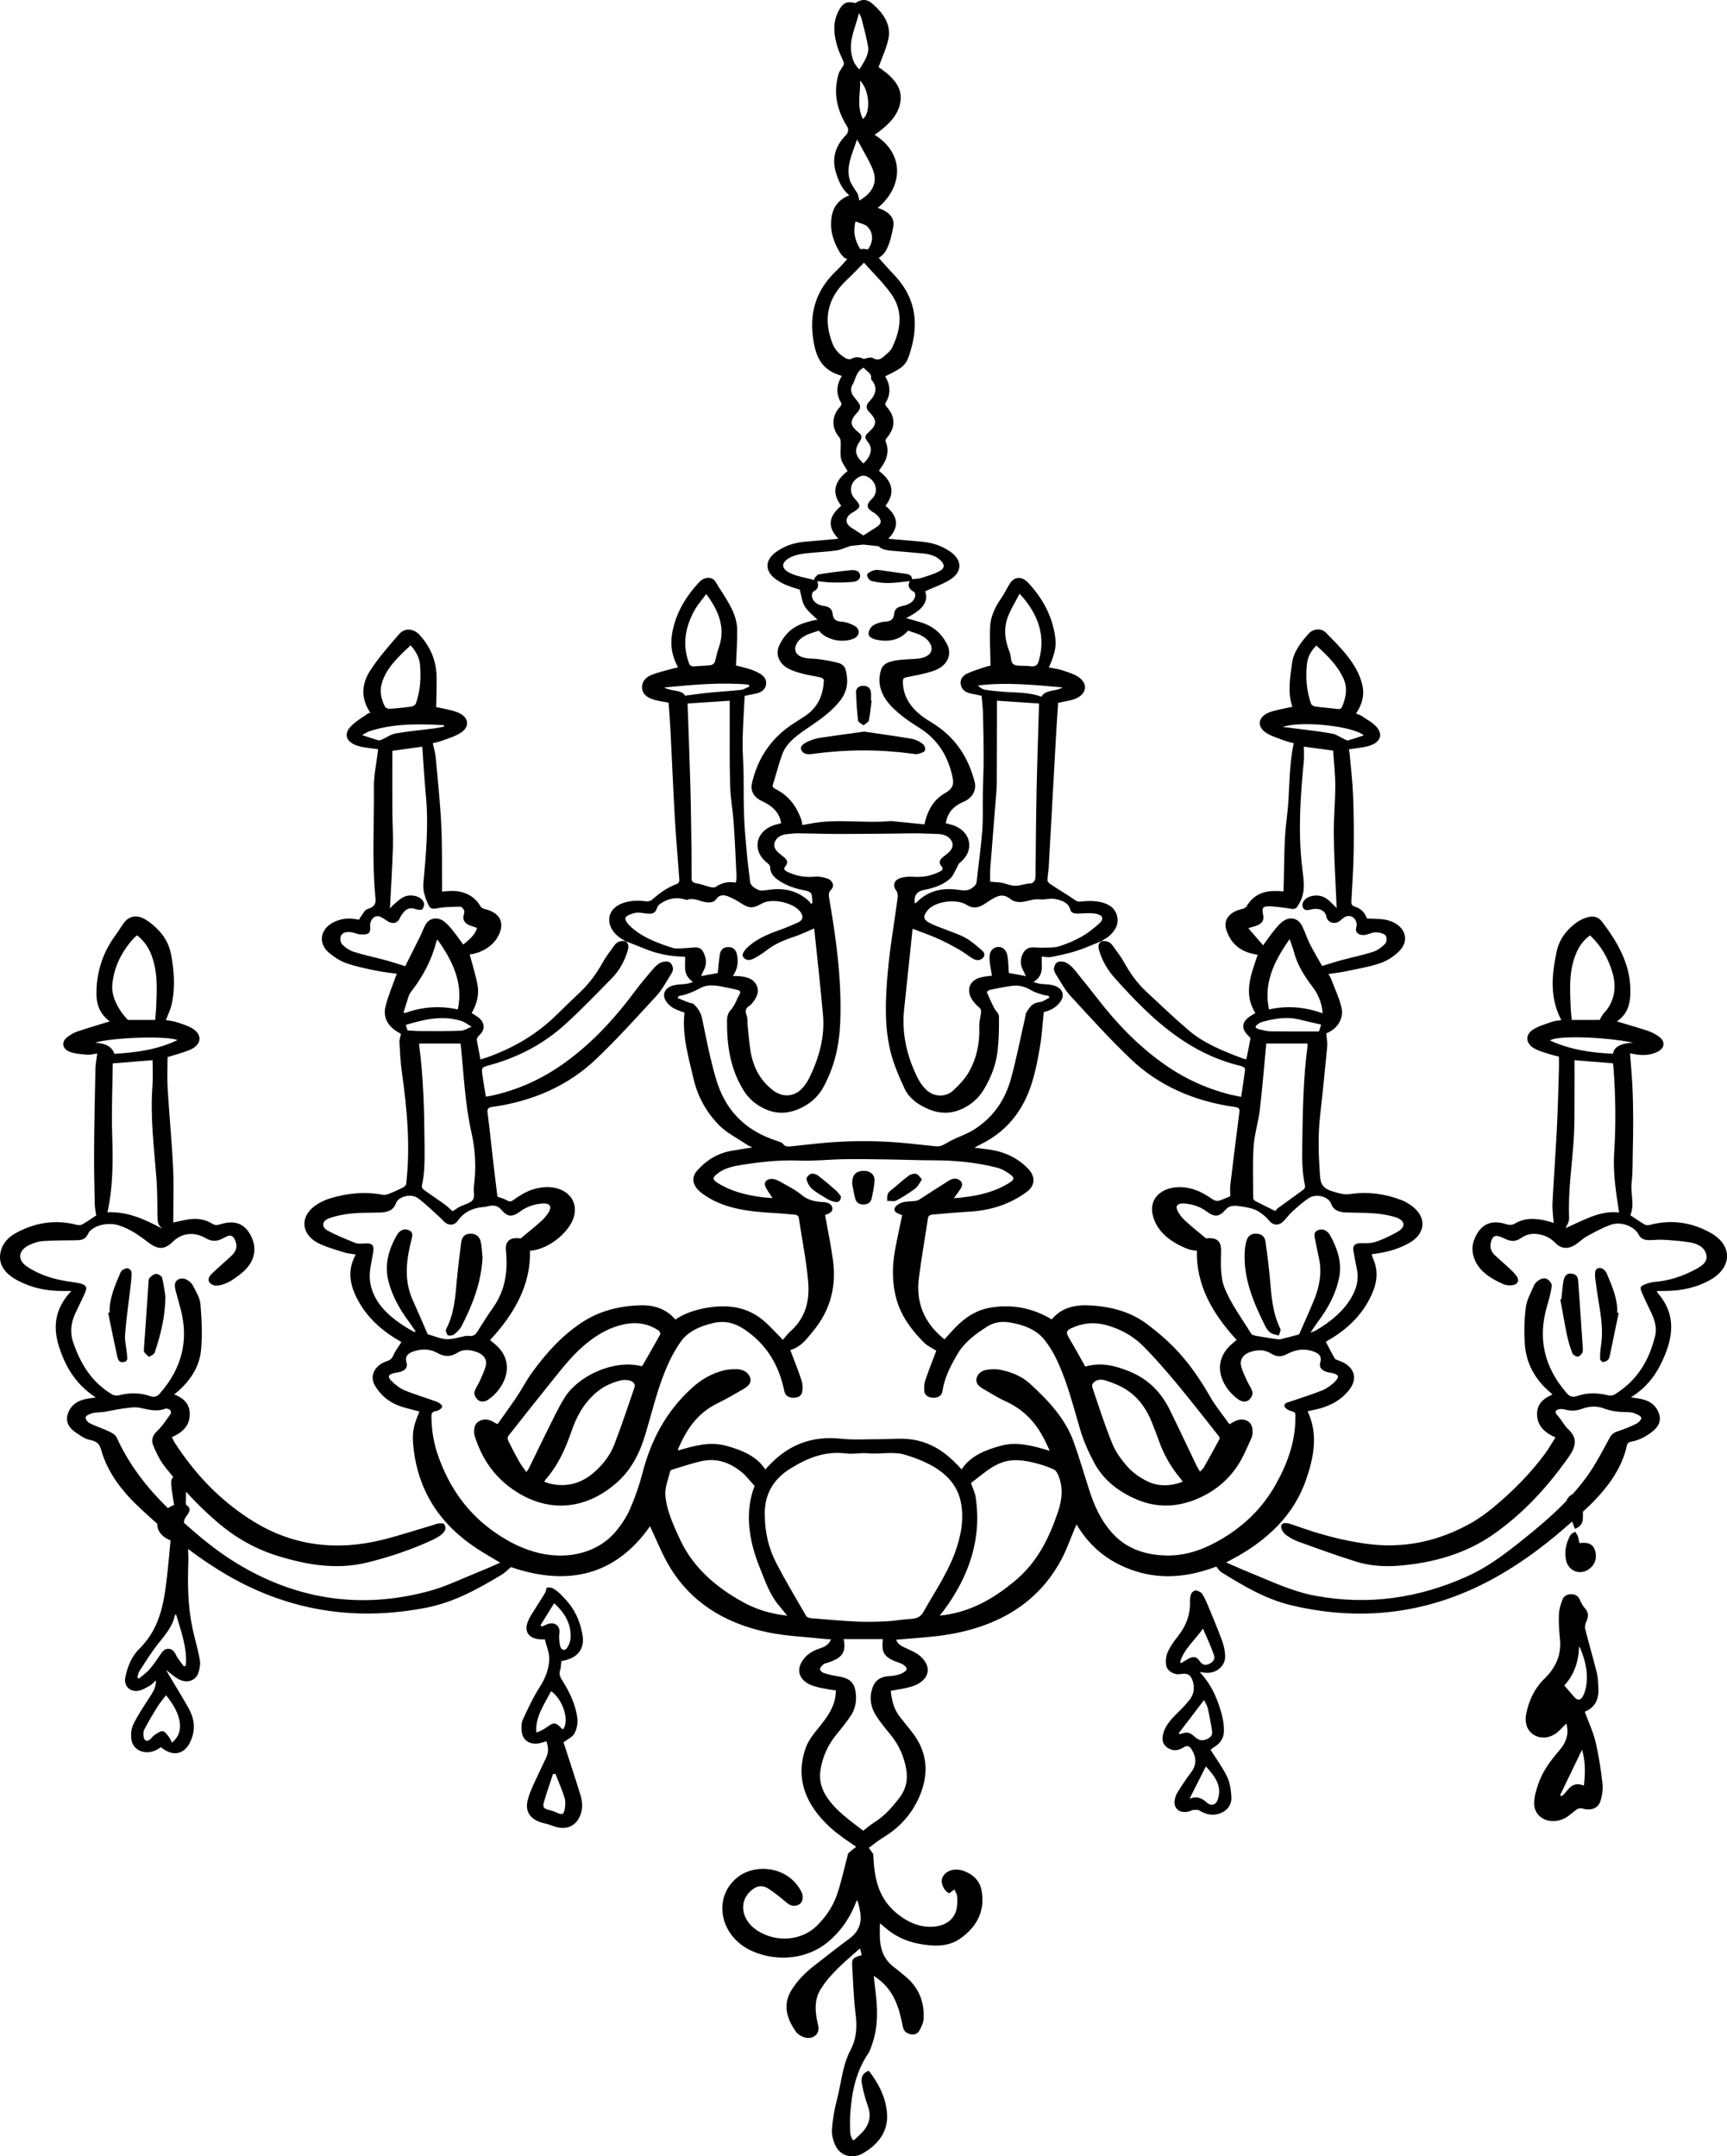 <?xml version="1.0" encoding="UTF-8"?>
<svg id="Layer_2" data-name="Layer 2" xmlns="http://www.w3.org/2000/svg" viewBox="0 0 390.455 487.506">
  <g id="Layer_1-2" data-name="Layer 1">
    <g>
      <path d="m126.93,375.538c3.675-.573,5.356-2.744,4.751-6.018-.546-2.948-1.681-5.688-3.954-8.034-.1-.104-.196-.216-.294-.333-.466-.492-.94-.979-1.488-1.415-.467-.372-1.103-.821-1.756-.841-.251-.008-.479.058-.687.161.046.399-.116.846-.505,1.47-.988,1.585-2.005,3.156-2.991,4.743-.245.395-.443.816-.618,1.239-1.093,2.645.439,4.345,3.781,4.116.355,1.438.999,2.888,1.004,4.33.006,2.31-.86,4.452-2.179,6.515-1.481,2.319-2.629,4.807-3.771,7.275-.355.768-.354,1.716-.283,2.57.203,2.409,2.175,3.45,4.785,2.608.225-.072.447-.146.805-.264.444,1.232.54,2.411.017,3.563-1.026,2.257-2.14,4.484-3.154,6.745-.447.998-.837,2.03-1.095,3.076-.668,2.704.759,4.538,3.921,5.22.665.144,1.31.378,1.947.606,2.571.916,4.677.227,5.793-1.934.858-1.661.803-3.407.273-5.124-1.251-4.052-2.591-8.085-3.822-11.896.902-.699,2.042-1.208,2.466-2.006.54-1.016.791-2.286.656-3.409-.37-3.089-1.746-5.955-3.475-8.682-.461-.728-.683-1.356-.425-2.163.21-.659.202-1.371.298-2.118Zm.728,30.971c.251.81.155,1.735.01,2.579-.202,1.17-.645,1.276-1.868.693-.457-.218-.956-.391-1.459-.51-1.397-.332-1.713-.62-1.359-1.855.612-2.14,1.365-4.248,2.058-6.37.186.01.371.019.556.029.702,1.808,1.496,3.597,2.063,5.434Zm-.312-15.563c-.074-.012-.183-.001-.222-.041-1.602-1.609-1.825-1.614-3.672-.291-.625.448-1.34.802-2.187,1.09-.304-3.521,1.775-6.302,3.324-9.35,2.706,1.874,4.17,6.636,2.756,8.592Zm-.938-20.649c-.033-.553.125-1.114.077-1.665-.116-1.333-1.386-1.957-2.785-1.407-.396.155-.777.337-1.166.506-.12-.081-.239-.162-.359-.243,1.027-1.655,2.054-3.311,3.107-5.009,2.546,2.288,3.91,4.837,3.716,7.857-.051.763-.347,1.573-.788,2.232-.463.692-1.222.567-1.495-.215-.229-.656-.266-1.367-.307-2.057Z" stroke-width="0"/>
      <path d="m360.724,393.769c-.544-2.268-1.58-4.456-2.43-6.768,2.52-1.042,3.239-3.066,3.08-5.458-.074-1.113-.074-2.246-.345-3.33-.826-3.312-1.795-6.599-2.633-9.91-.131-.518.004-1.147.236-1.647.5-1.073.628-2.044-.291-3.041-.438-.476-.774-1.05-1.015-1.621-.325-.773-.716-1.431-1.77-1.547-1.07-.117-1.938.328-2.254,1.103-.455,1.121-.808,2.325-.855,3.509-.073,1.86.073,3.737.252,5.6.329,3.434-.896,6.321-3.521,8.882-2.312,2.254-3.536,5.02-4.127,7.979-.147.737-.155,1.54.01,2.276.626,2.804,3.895,3.946,6.512,2.24.969-.631,1.685-1.544,2.557-2.368.657,2.223.024,4.244-1.592,6.091-2.092,2.391-3.905,4.932-4.847,7.848-.428,1.327-.828,2.714-.842,4.082-.03,3.279,3.532,5.054,6.828,3.433,1.059-.521,1.87-1.396,2.845-2.054.27-.182.777-.312,1.079-.221,2.004.603,3.669.099,4.237-1.649.425-1.305.604-2.753.449-4.106-.36-3.121-.828-6.249-1.564-9.324Zm-7.057-12.715c2.264-2.41,3.247-5.458,3.34-8.836.126.223.278.439.373.671,1.209,2.984,1.825,6.013,1.058,9.134-.116.471-.285.942-.516,1.378-.589,1.112-1.234,1.153-2.107.157-.667-.76-1.314-1.532-2.147-2.505Zm4.434,22.643c-3.041-1.144-3.534,1.355-5.024,2.383-.12-.069-.24-.138-.361-.207,1.638-3.39,3.274-6.781,4.969-10.29.782,2.694.74,5.302.417,8.114Z" stroke-width="0"/>
      <path d="m359.112,354.851c1.38-.933,1.87-2.218,1.646-3.694-.285-1.879-1.455-2.598-3.67-2.279-.135-.6-.204-1.124-.381-1.62-.12-.339-.391-.64-.595-.958-.358.245-.877.424-1.051.745-1.056,1.951-1.497,3.999-.874,6.155.096.331.293.655.509.947,1.024,1.391,2.932,1.706,4.415.704Z" stroke-width="0"/>
      <path d="m273.691,395.601c.178-.135.51-.438.898-.674,1.473-.893,2.141-2.168,2.132-3.664-.007-1.14-.146-2.304-.436-3.42-.911-3.512-2.294-6.87-5.034-9.806.287.033.52.047.746.087,2.993.536,4.984-1.533,4.994-3.512.007-1.191-.248-2.431-.664-3.578-.967-2.669-2.085-5.301-3.179-7.938-.395-.951-.806-1.913-1.386-2.786-.247-.372-.928-.664-1.45-.728-.297-.036-.837.407-.976.73-.229.535-.326,1.15-.301,1.727.131,2.969-.885,5.598-2.807,8.019-.857,1.08-1.676,2.224-2.212,3.441-.395.895-.519,1.975-.374,2.936.207,1.382,1.812,2.288,3.185,2.052,1.643-.282,2.355.132,2.815,1.529.51,1.545.307,3.003-.704,4.299-.826,1.057-1.788,2.042-2.769,3-1.507,1.472-2.866,3.011-3.269,5.002-.235,1.162.047,2.259,1.288,2.971,1.181.677,2.369.442,3.401-.227.901-.585,1.398-.207,1.812.451,1.082,1.728,1.207,3.417-.065,5.125-1.127,1.511-2.174,3.071-3.152,4.657-.365.593-.56,1.312-.622,1.991-.168,1.814,1.428,2.823,3.405,2.217.266-.081.508-.269.773-.285.463-.027,1.058-.107,1.382.094,1.516.94,3.126,1.314,4.813.634,1.737-.7,2.561-2.08,2.47-3.658-.089-1.543-.3-3.172-.973-4.59-.987-2.081-2.434-4.007-3.744-6.094Zm-4.88-20.643c-.597.328-1.164.694-1.745,1.044-.089-.067-.177-.134-.266-.201.804-2.888,3.32-4.959,5.179-7.597.848,2.005,1.792,3.987,2.497,6.027.31.893-.31,1.71-1.376,2.066-1.027.343-1.537-.257-2.015-.933-.56-.794-1.337-.919-2.274-.405Zm1.383,17.774c-1.277-1.16-1.765-1.23-3.424-.667-.1-.06-.2-.12-.3-.18,1.888-2.47,3.776-4.939,5.758-7.532.303.657.698,1.245.839,1.871.392,1.741.726,3.493.984,5.25.133.906-.509,1.497-1.459,1.825-.949.328-1.699.068-2.398-.567Zm5.346,13.297c-.08.406-.178.825-.375,1.195-.505.943-1.473,1.1-2.314.322-1.025-.949-2.117-1.545-3.896-.896,1.294-2.565,2.474-4.905,3.673-7.282,1.719,1.888,3.455,3.912,2.913,6.661Z" stroke-width="0"/>
      <path d="m248.946,212.82c.006-.005.01-.01.016-.015-.013.005-.024.01-.036.015-.003.001-.005.003-.008.004.01-.002.019-.002.028-.004Z" stroke-width="0"/>
      <path d="m386.818,278.776c-4.178-2.37-8.802-3.165-13.812-1.839-.337.089-.861.096-1.115-.056-1.193-.714-2.323-1.497-3.296-2.137,1.032-2.431.019-4.881.294-7.276.279-2.436.213-4.899.267-7.351.054-2.419.102-4.838.088-7.257-.014-2.451-.059-4.904-.179-7.354-.12-2.431-.352-4.859-.539-7.358.491.088.896.161,1.3.232,1.609.279,3.171.185,4.633-.449,1.909-.827,2.21-2.381.617-3.556-.726-.535-1.597-1.004-2.504-1.307-2.29-.767-4.637-1.422-7.007-2.136,2.729-1.875,3.073-4.502,3.043-7.198-.063-5.711-2.829-10.708-6.493-15.448-.621-.804-1.637-1.258-2.79-.998-.934.21-1.885.597-2.62,1.102-2.573,1.764-4.198,4.073-4.756,6.707-1.104,5.21-1.646,10.44,1.054,15.551-.656.104-1.397.12-2.024.342-1.509.534-3.145.985-4.399,1.797-1.866,1.208-1.623,3.186.36,4.288.877.488,1.926.792,2.928,1.118.881.287,1.806.49,2.592.699,0,1.06.026,2.028-.004,2.994-.144,4.464-.244,8.929-.47,13.39-.281,5.571-.709,11.137-.987,16.707-.074,1.483.164,2.976.262,4.504-.633-.186-1.209-.385-1.807-.524-2.382-.555-4.733-.64-6.842.606-.74.438-1.32.452-2.153.185-2.841-.911-4.982-.228-6.369,1.95-.915,1.438-1.378,2.954-1.104,4.576.587,3.485,3.431,5.545,7.031,7.104.386.167.887.215,1.338.223,1.519.029,2.299-.833,1.642-1.921-.41-.68-1.062-1.279-1.679-1.863-1.082-1.024-2.244-1.993-3.331-3.014-.83-.779-1.146-1.698-.953-2.725.332-1.768,1.094-2.063,2.96-1.133,1.663.828,2.601.844,4.104-.164,1.256-.843,2.564-.997,4.094-.675,1.402.296,2.469.904,3.356,1.817,1.451,1.493,3.053,1.587,4.827.337.85-.598,1.588-1.318,2.513-1.821,1.683-.916,3.385-1.858,5.229-2.52,2.418-.869,5.453.331,6.436,2.316.388.783,1.196,1.123,2.178,1.136,1.127.015,2.266-.152,3.383-.081,2.028.13,4.076.263,6.058.609,1.847.323,3.305,1.219,3.626,2.852.314,1.597-1.074,2.483-2.473,3.234-2.775,1.49-5.785,2.542-9.158,2.827-.609.051-1.228.198-1.792.394-1.569.546-1.709.742-1.15,2.065.657,1.556,1.435,3.079,2.153,4.618.791,1.695,1.252,3.461.805,5.24-1.295,5.152-3.758,9.818-9.141,13.145-.337.208-.979.301-1.385.201-2.362-.584-4.701-.684-6.995.117-1.096.382-1.768.158-2.428-.6-5.177-5.948-6.538-12.451-4.528-19.475.449-1.569.907-3.146,1.133-4.741.07-.497-.45-1.224-.981-1.556-.756-.472-1.604-.086-2.229.424-.316.259-.646.565-.783.899-.683,1.647-1.646,3.282-1.868,4.976-.359,2.728-.407,5.505-.24,8.248.262,4.298,2.193,8.106,5.992,11.23.101.083.145.209.215.315-2.572,1.078-3.602,2.662-3.412,4.858.191,2.231,1.669,3.724,4.138,4.807-.857,1.343-1.572,2.632-2.469,3.835-3.215,4.314-7.077,8.243-11.411,11.857-1.703,1.421-3.565,2.772-5.588,3.882-7.029,3.86-14.743,5.65-23.296,4.471-5.517-.76-10.765-2.211-15.862-4.041-.607-.218-1.227-.434-1.865-.577-1.042-.233-1.697.169-1.5,1.021.129.555.504,1.169,1.011,1.549.815.61,1.761,1.171,2.771,1.537,4.343,1.568,8.683,3.156,13.118,4.542,3.066.958,6.354,1.187,9.646.927,8.087-.639,15.403-2.85,21.55-7.184,6.798-4.794,12.037-10.625,16.522-16.878,1.472-2.052,2.895-4.324.354-6.689-.959-.893-1.519-2.055-2.361-3.039-.406-.474-.917-.953-.322-1.398.337-.252,1.165-.298,1.653-.162,1.386.385,2.677.392,4.015-.103,1.586-.587,3.286-.742,4.869-.142,1.644.623,3.32.855,5.096.873.582.006,1.219.01,1.729.196.666.242,1.55.581,1.734,1.036.14.342-.54,1.102-1.088,1.382-1.295.662-2.692,1.222-4.12,1.68-.935.3-1.489.713-1.894,1.454-1.424,2.611-2.781,5.258-4.457,7.765-1.171,1.751-2.496,3.405-3.918,4.998.001-.004.003-.007.004-.011-.231.13-.453.272-.651.442-.405.348-.666.746-.821,1.167-3.389,3.52-7.271,6.724-11.237,9.855-3.423,2.701-7.003,5.306-11.253,7.21-10.751,4.817-22.103,6.597-34.236,4.348-5.41-1.003-10.109-3.335-14.996-5.306-1.71-.69-3.374-1.453-5.181-2.235.479-.251.857-.448,1.233-.647,8.312-4.399,14.177-10.292,16.843-18.062,1.748-5.093,2.786-10.234.363-15.433.01-.005.073-.058.148-.075.32-.074.644-.143.969-.206,3.711-.721,6.671-2.262,8.556-5.003,1.734-2.522.623-5.107-2.68-6.216-.327-.11-.754-.256-.883-.479-.704-1.218-1.329-2.465-2.019-3.774.006-.003.209-.119.411-.234,5.043-2.882,8.554-6.662,10.373-11.428.883-2.31.981-4.621-.015-6.932-.156-.364-.256-.744-.401-1.177.555-.084.96-.146,1.364-.206,2.63-.387,5.069-1.16,7.239-2.415,3.156-1.825,3.845-4.959,1.467-7.437-.885-.922-2.146-1.742-3.453-2.244-3.585-1.375-7.448-1.885-11.372-1.327-1.605.228-2.705-.178-4.125-.604-2.583-.776-2.706-2.136-2.831-3.96-.298-4.369-.439-8.721.052-13.085.588-5.217,1.117-10.439,1.607-15.662.091-.974-.123-1.967-.201-3.011,2.403-.933,4.037-3.287,3.433-5.833-.527-2.222-1.55-4.368-2.373-6.543-.125-.328-.354-.631-.587-1.036,1.375-.208,2.58-.331,3.744-.579,2.697-.574,5.479-1.011,8.021-1.887,1.647-.568,3.21-1.639,4.324-2.789,2.47-2.549,1.122-5.908-2.697-6.913-1.4-.369-2.993-.267-4.684-.394-.35-.985-1.047-2.129-2.599-2.621-.875-.278-.949-.662-.915-1.29.206-3.792.465-7.584.524-11.377.065-4.197.025-8.399-.139-12.595-.122-3.147-.509-6.288-.79-9.431-.034-.377-.141-.751-.174-.92,1.635-.269,3.149-.371,4.526-.776,2.548-.75,3.308-2.472,1.765-4.266-.866-1.007-2.261-1.728-3.45-2.546-.326-.224-.773-.335-1.213-.518,1.472-2.146,1.958-4.318,1.386-6.618-1.149-4.625-4.738-8.164-8.251-11.705-1.023-1.031-2.819-.855-3.814.247-1.821,2.019-3.447,4.15-3.785,6.71-.431,3.267-1.053,6.538.069,9.855-.438.088-.754.142-1.062.216-1.359.323-2.787.531-4.06,1.005-2.657.991-3.033,3.239-.731,4.698,1.184.751,2.682,1.195,4.073,1.718.768.288,1.608.451,2.104.585-1.233,5.654-.84,11.251-1.562,16.771-.723,5.517-.548,11.11-.769,16.727-.092-.004-.415-.004-.735-.031-3.688-.309-6.061.789-7.645,3.476-.155.263-.643.48-1.027.564-2.711.589-4.228,2.406-3.541,4.601.938,2.994,3.039,5.169,7.117,5.718-1.445,4.388-3.337,8.722-.52,13.196-.271.158-.504.294-.736.43-2.422,1.416-2.654,3.054-.698,4.842.15.138.341.344.313.495-.28,1.553-.602,3.101-.916,4.674-.242-.038-.419-.038-.565-.092-4.536-1.682-9.012-3.487-12.481-6.448-3.293-2.811-6.382-5.777-9.527-8.698-2.151-1.998-3.744-4.269-5.072-6.685-.723-1.313-1.71-2.533-2.596-3.787-.575-.813-1.418-1.192-2.596-.958-.79.675-.642,1.453-.395,2.253.694,2.244,1.891,4.294,3.58,6.169,4.594,5.099,9.348,10.089,15.459,14.107,3.918,2.576,8.249,4.569,13.152,5.709.319.074.782.464.758.675-.241,2.032-.572,4.057-.903,6.258-.951-.202-1.791-.35-2.607-.558-5.797-1.477-10.854-3.963-15.353-7.229-5.668-4.116-10.231-8.941-14.27-14.117-1.775-2.276-3.557-4.55-5.401-6.79-.522-.634-1.186-1.255-1.961-1.668-.484-.258-1.46-.325-1.923-.096-.474.234-.757.922-.812,1.433-.05.464.24.99.521,1.43,1.029,1.612,1.898,3.33,3.225,4.772,4.472,4.86,8.892,9.77,13.746,14.379,6.107,5.8,13.993,9.401,23.378,10.72,1.021.144,1.155.454,1.059,1.193-.714,5.473-1.39,10.95-2.039,16.428-.103.859-.015,1.733-.015,2.567-.847.344-1.701.759-2.622,1.031-.334.099-.924-.047-1.226-.247-1.685-1.119-3.367-2.205-5.563-2.637-5.26-1.035-9.185,1.918-8.106,6.173.926,3.65,3.877,6.008,7.891,7.603.647.257,1.438.281,2.075.396-.197,7.68,3.489,14.208,8.988,20.153-.582.521-1.278,1.055-1.844,1.667-3.965,4.297-1.089,9.554,2.324,11.865.711.481,1.668.6,2.291.064.496-.427.915-1.19.807-1.732-.179-.902-.846-1.736-1.237-2.619-.501-1.13-1.095-2.257-1.35-3.427-.282-1.294.411-2.457,1.92-3.013,1.552-.572,3.243-.701,4.75.208,1.396.843,2.286.955,3.765.178,1.796-.944,3.63-1.3,5.697-.654,1.636.511,2.175,1.268,1.778,2.638-.268.922.177,1.579,1.202,1.985.332.131.715.186,1.079.258,1.939.384,2.228.849.985,2.078-.77.761-1.748,1.489-2.824,1.926-2.307.936-4.739,1.672-7.117,2.495-.679.235-1.67.417-1.379,1.168.172.442.949.903,1.558,1.026,1.054.213.874.777.88,1.321.055,5.381-1.729,10.42-4.452,15.279-2.951,5.266-7.286,9.626-13.245,12.896-3.447,1.891-7.185,3.223-11.451,3.143-4.912-.092-9.006-1.607-12.018-4.817-2.854-3.043-4.35-6.556-5.509-10.188-1.141-3.577-2.195-7.174-3.464-10.722-1.821-5.092-5.632-9.264-9.927-13.167-1.733-1.575-4.018-2.54-6.518-3.072-1.006-.214-2.169-.187-3.2-.022-1.207.193-2.053.888-2.298,1.92-.231.981.347,1.711,1.274,2.254,1.724,1.009,3.405,2.089,5.252,2.93,4.393,1.999,7.016,5.094,8.844,8.734.381.759.729,1.528,1.182,2.481-3.819-1.126-7.396-2.167-11.136-1.127-3.549.987-6.891,2.335-8.798,5.342-.353-.38-.616-.67-.888-.956-2.648-2.798-5.835-5.112-10.218-5.801-2.369-.373-4.901-.072-7.359-.083-2.905-.014-5.851.205-8.707-.104-7.156-.773-12.281,1.708-16.403,6.071-.245.259-.485.522-.812.872-1.916-3.002-5.255-4.354-8.803-5.341-3.74-1.04-7.317.001-10.86,1.046-.026-.139-.09-.245-.056-.324,1.827-4.143,4.092-8.021,9.075-10.415,1.971-.947,3.809-2.072,5.688-3.136,1.127-.638,1.938-1.448,1.51-2.639-.42-1.164-1.533-1.794-2.969-1.857-1.057-.046-2.188.058-3.19.327-2.795.75-5.025,2.141-6.995,3.932-6.122,5.566-9.336,12.164-11.194,19.319-.707,2.721-1.64,5.423-2.787,8.044-.782,1.784-1.922,3.518-3.24,5.091-3.854,4.598-10.434,6.419-17.079,4.909-3.571-.812-6.641-2.342-9.479-4.216-7.065-4.666-11.085-10.819-13.558-17.752-1.046-2.932-1.514-5.912-1.545-8.952-.007-.68.122-1.11,1.145-1.258.514-.074,1.238-.609,1.28-.979.038-.339-.624-.89-1.133-1.079-2.424-.903-4.965-1.615-7.331-2.6-1.171-.488-2.193-1.331-3.03-2.176-.963-.972-.653-1.447.817-1.762.404-.087.824-.132,1.217-.244,1.219-.348,1.716-1.136,1.391-2.155-.358-1.125.124-1.963,1.475-2.427,1.883-.646,3.747-.684,5.492.296,1.591.893,2.981.979,4.646-.089,1.311-.841,3.076-.618,4.533-.013,1.374.569,2.073,1.659,1.815,2.871-.257,1.203-.852,2.365-1.359,3.528-.386.884-1.057,1.717-1.236,2.619-.107.542.311,1.305.808,1.732.623.536,1.578.416,2.292-.064,3.308-2.225,6.157-7.329,2.598-11.529-.621-.734-1.465-1.347-2.151-1.966,5.532-5.983,9.219-12.51,9.021-20.19,4.356-.265,9.301-4.506,10.027-8.093.846-4.176-2.916-7.073-8.048-6.106-2.246.423-4.005,1.486-5.657,2.688-.549.399-.928.496-1.592.096-.647-.39-1.478-.583-2.099-.815-.308-2.55-.627-5.105-.923-7.662-.436-3.775-.821-7.553-1.307-11.323-.106-.83.042-1.152,1.174-1.313,9.334-1.33,17.179-4.927,23.255-10.7,4.854-4.61,9.274-9.519,13.746-14.379,1.326-1.442,2.195-3.16,3.225-4.772.281-.44.571-.966.521-1.43-.055-.511-.339-1.199-.812-1.433-.463-.229-1.408-.146-1.929.096-.691.322-1.266.881-1.732,1.426-1.375,1.603-2.743,3.216-3.987,4.885-4.447,5.964-9.438,11.576-15.907,16.265-4.924,3.568-10.474,6.216-16.924,7.574-.278.059-.567.086-1.016.152-.262-1.622-.544-3.204-.767-4.791-.259-1.844-.22-1.808,1.919-2.406,6.502-1.82,12.043-4.872,16.589-8.963,3.78-3.402,7.234-7.04,10.761-10.62,1.76-1.786,2.839-3.866,3.523-6.076.248-.8.396-1.578-.394-2.253-1.175-.234-2.018.141-2.593.954-.886,1.254-1.875,2.473-2.597,3.787-1.328,2.416-2.95,4.667-5.063,6.69-1.802,1.725-3.612,3.444-5.381,5.19-4.306,4.252-9.589,7.463-15.837,9.657-.432.151-.878.275-1.383.431-.288-1.533-.549-2.925-.811-4.317-.013-.066-.067-.143-.041-.196.139-.281.218-.615.46-.825,1.511-1.302,1.493-2.976-.118-4.203-.45-.343-.971-.626-1.479-.948,1.231-2.102,1.753-4.308,1.295-6.577-.452-2.24-1.145-4.449-1.73-6.67,3.412-.453,6.164-2.601,6.968-5.459.674-2.394-.679-4.161-3.63-4.825-.365-.082-.791-.362-.939-.637-1.291-2.381-3.996-3.679-7.235-3.413-.444.036-.889.074-1.42.119,0-.331.002-.557,0-.783-.046-4.768.056-9.54-.177-14.302-.249-5.095-.79-10.182-1.256-15.27-.096-1.043-.425-2.071-.665-3.194.604-.16,1.429-.309,2.178-.59,1.392-.521,2.89-.966,4.073-1.717,2.302-1.46,1.913-3.682-.725-4.707-.968-.376-2.047-.573-3.086-.82-.628-.149-1.277-.239-1.666-.31.038-2.292.121-4.461.101-6.629-.033-3.551-1.201-6.828-3.862-9.713-1.355-1.47-3.334-1.651-4.592-.204-2.315,2.665-4.658,5.348-6.535,8.215-2.019,3.083-2.167,6.381-.015,9.575.031.047-.008.126-.015.19-.077-.066-.155-.131-.232-.197-1.425,1.045-3.094,1.946-4.218,3.17-1.683,1.832-.871,3.624,1.813,4.385,1.379.391,2.891.48,4.417.717-.005.064-.017.259-.039.453-.319,2.702-.933,5.406-.905,8.105.082,8.159-.44,16.324.298,24.478.112,1.247.397,2.472-1.684,3.066-.696.199-1.078,1.13-1.575,1.742-.171.21-.252.467-.367.688-.586-.083-1.073-.17-1.566-.219-2.432-.241-5.056.795-6.184,2.431-1.146,1.661-.877,3.765.977,5.309,1.109.925,2.437,1.808,3.881,2.318,2.121.749,4.416,1.206,6.672,1.677,1.639.342,3.335.506,4.719.707-.889,2.522-1.918,4.897-2.534,7.34-.678,2.689.648,4.835,3.492,6.242-.13.655-.387,1.28-.354,1.896.119,2.214.225,4.436.535,6.636,1.194,8.457,1.973,16.921.987,25.429-.033.291-.431.633-.772.808-.981.502-2.002.96-3.046,1.373-.438.173-1.014.334-1.455.252-4.103-.763-8.094-.365-11.952.818-1.329.407-2.644,1.075-3.658,1.875-3.173,2.502-2.749,6.311.985,8.223,1.802.923,3.912,1.469,5.916,2.119.751.243,1.599.295,2.588.467-2.215,3.956-1.152,7.637,1.009,11.242,2.155,3.595,5.445,6.396,9.319,8.547-.655,1.044-1.368,1.955-1.8,2.944-.3.685-.629,1.1-1.517,1.391-2.775.909-3.961,3.361-2.675,5.519,1.284,2.154,3.201,3.859,6.034,4.758,1.315.417,2.679.735,4.021,1.099-1.441,3.415-1.753,4.912-1.288,8.688,1.098,8.901,5.48,16.485,14.217,22.246,1.704,1.124,3.518,2.141,5.329,3.237-1.646.711-3.271,1.458-4.947,2.127-3.706,1.479-7.29,3.267-11.181,4.312-16.016,4.305-30.584,1.621-43.775-6.505-4.253-2.62-7.96-5.711-11.542-8.9-.168-.565.201-1.131.611-1.699.589-.817,1.081-1.588-.116-2.364-.113-.074-.111-.316-.109-.478.009-.857.022-1.706.037-2.532,2.249,2.465,4.654,4.836,7.283,7.065,3.846,3.261,8.29,5.865,13.543,7.476,6.523,2,13.204,3.161,20.116,1.468,5.127-1.255,10.063-2.931,14.721-5.089.685-.317,1.357-.682,1.927-1.116.438-.334.857-.781,1.002-1.236.127-.401.006-.963-.286-1.295-.167-.191-.905-.124-1.364-.065-.442.057-.854.261-1.284.387-3.846,1.125-7.64,2.389-11.551,3.341-10.262,2.496-19.908,1.189-28.43-3.955-7.905-4.772-13.702-11.068-18.254-18.098-.243-.376-.399-.788-.615-1.223,2.415-1.056,3.845-2.544,4.014-4.741.172-2.234-.822-3.909-3.498-4.91,3.477-2.773,5.659-6.089,6.047-9.892.356-3.493.169-7.042-.117-10.548-.118-1.451-1.045-2.879-1.756-4.268-.264-.516-.872-1.005-1.478-1.305-1.091-.541-2.355.002-2.516,1.029-.071.456-.001.942.113,1.397.392,1.546.858,3.08,1.247,4.627,1.706,6.8.213,13.073-4.812,18.767-.604.684-1.238.899-2.229.554-2.337-.812-4.709-.749-7.115-.149-.406.101-1.044.008-1.388-.197-4.786-2.85-7.072-6.952-8.699-11.367-.886-2.402-.729-4.776.405-7.111.562-1.157,1.11-2.317,1.656-3.479,1.093-2.328,1.538-2.97-2.612-3.505-3.726-.48-7.12-1.525-10.009-3.454-2.32-1.548-2.005-3.759.634-4.954.893-.405,1.931-.755,2.935-.822,2.403-.16,4.826-.161,7.241-.182,1.89-.016,2.431-.28,3.078-1.653.086-.183.222-.363.382-.511,1.512-1.405,4.225-1.886,6.4-1.224,2.744.835,4.788,2.419,6.879,3.971,2.164,1.607,3.591,1.519,5.441-.291,2.009-1.964,4.848-2.275,7.385-.772,1.226.726,2.435.809,3.715.134.314-.166.64-.318.957-.48.819-.419,1.391-.257,1.796.448.8,1.393.624,2.693-.607,3.854-1.438,1.354-2.975,2.641-4.386,4.011-.638.619-1.226,1.417-.463,2.199.769.787,1.891.61,2.89.288.69-.222,1.368-.526,1.947-.898.911-.586,1.798-1.213,2.583-1.905,2.793-2.458,3.34-5.588,1.57-8.602-1.443-2.459-3.607-3.165-6.772-2.161-.646.205-1.124.235-1.708-.135-1.566-.993-3.395-1.287-5.332-1.005-1.204.175-2.379.48-3.515.716,0-4.121.158-8.248-.037-12.364-.284-5.974-.872-11.938-1.23-17.91-.145-2.4-.024-4.81-.024-7.117,1.793-.578,3.581-1.002,5.178-1.706,2.497-1.1,2.744-3.316.521-4.724-1.081-.685-2.467-1.086-3.768-1.511-.782-.255-1.667-.308-2.317-.42.455-1.196,1.01-2.286,1.276-3.419.886-3.775.619-7.565-.071-11.336-.369-2.019-1.283-3.914-2.825-5.543-.875-.924-1.898-1.812-3.058-2.494-1.952-1.149-3.715-.75-4.916.943-.601.846-1.106,1.736-1.729,2.57-2.643,3.532-3.982,7.391-4.303,11.464-.232,2.948-.062,5.872,2.944,8.093-2.506.775-4.929,1.479-7.299,2.283-.826.28-1.608.738-2.258,1.241-1.468,1.139-1.243,2.71.616,3.394,1.161.427,2.548.512,3.85.617.702.057,1.438-.166,2.267-.276-.153,1.243-.391,2.37-.415,3.5-.136,6.112-.261,12.224-.304,18.336-.029,4.096.066,8.193.147,12.288.017.822.22,1.641.341,2.488-.926.606-1.996,1.352-3.136,2.021-.291.171-.849.218-1.204.124-5.013-1.321-9.584-.471-13.824,1.83-1.912,1.038-3.115,2.532-3.484,4.383-.561,2.805,1.068,4.835,3.819,6.319,3.097,1.671,6.575,2.449,10.322,2.406.51-.006,1.021-.001,1.885-.001-3.839,4.024-4.214,8.284-2.744,12.755,1.428,4.345,3.675,8.324,8.262,11.323-.729.103-1.26.171-1.787.253-2.312.36-3.792,1.446-4.475,3.262-.678,1.804.062,3.262,1.751,4.415.978.667,2.048,1.46,3.225,1.677,1.854.341,2.198,1.204,2.577,2.498,1.449,4.948,4.696,9.176,8.779,12.981,1.258,1.173,2.538,2.328,3.836,3.469-.062,1.466.874,2.909,3,3.764-.313,3.151-.563,6.309-.954,9.453-.676,5.433-1.725,10.717-6.117,15.06-1.813,1.793-2.718,4.158-3.174,6.559-.34,1.782.993,3.197,2.876,2.933.966-.135,1.86-.724,2.72-1.198.475-.262.808-.708,1.335-1.19.08,1.637-.744,2.78-1.503,3.964-1.258,1.964-2.595,3.908-3.587,5.974-.509,1.062-.618,2.4-.43,3.563.418,2.559,3.514,3.572,5.935,2.075.246-.153.489-.309.72-.455,2.511,2.106,5.009,1.762,6.456-.831.208-.373.365-.769.511-1.165.858-2.339.52-4.628-.714-6.818-1.406-2.495-2.923-4.943-4.39-7.413-.194-.327-.372-.661-.697-1.24,1.074.819,1.812,1.524,2.7,2.032,1.884,1.078,3.916.517,4.571-1.308.336-.936.529-2.007.361-2.968-.419-2.375-1.13-4.715-1.641-7.081-1.068-4.945-1.142-9.938-.961-14.917.037-1.031-.029-2.067-.062-3.102,2.883,2.175,5.907,4.231,9.156,6.097,13.488,7.744,28.292,10.326,44.492,7.227,6.541-1.252,11.927-4.312,17.21-7.471.797-.476,1.416-1.145,2.145-1.747,14.075,4.802,24.321.938,31.442-9.24,1.457,3.043,2.695,6.306,4.534,9.334,4.594,7.564,12.029,12.603,22.22,14.678,4.104.836,8.421.999,12.642,1.461.479.052.965.059,1.516.091-.418,1.152-1.374,1.693-2.542,2.07-1.69.545-3.018,1.436-3.884,2.732-1.584,2.372-.648,4.684,2.431,5.734,1.214.414,2.558.589,3.849.851.426.086.872.105,1.236.146.068,3.462-1.972,6.137-4.158,8.803-1.068,1.303-2.116,2.71-2.639,4.192-2.42,6.864-.095,12.903,5.648,18.109,1.729,1.567,3.773,2.91,5.757,4.266-.646.468-1.24.984-1.818,1.509-.501,1.996-.987,3.95-1.498,5.884-.323,1.218-.667,2.435-1.094,3.627-.914,2.555-2.442,4.825-4.472,6.833-3.435,3.398-9.121,3.865-13.418,1.128-3.752-2.391-4.367-6.723-1.306-9.2,1.259-1.019,2.431-1.182,3.826-.27,1.422.929,2.727,2.001,4.006,3.078.675.569,1.361.93,2.276.696.922-.235,1.35-.866,1.384-1.656.019-.442-.021-.928-.218-1.332-2.848-5.884-10.544-6.726-14.693-3.237-5.541,4.657-3.712,13.369,3.537,16.539,5.773,2.526,12.454,1.761,17.051-2.027,2.898-2.388,4.879-5.306,6.214-8.558.139-.338.273-.678.41-1.018.43,1.053.623,2.069.76,3.09.308,2.305-.45,4.211-2.563,5.743-2.584,1.873-5.033,3.882-7.562,5.81-2.158,1.644-4.022,3.488-5.398,5.679-2.077,3.312-1.173,6.465.963,9.511.335.479.965.888,1.565,1.138,1.896.79,3.711-.322,3.517-2.115-.06-.554-.227-1.101-.332-1.652-.448-2.35-.547-4.697.748-6.85,2.172-3.613,5.586-6.361,8.978-9.387.163.651.276,1.105.388,1.552-1.843.473-2.243.836-2.166,2.131.224,3.728.315,7.469.786,11.178.361,2.851.229,5.526-1.156,8.151-1.871,3.544-2.071,7.475-3.07,11.221-.584,2.189-.959,4.444-1.123,6.69-.088,1.203.247,2.523.778,3.663,1.083,2.324,3.853,3.13,6.23,1.755,3.549-2.052,5.665-4.981,5.461-8.755-.195-3.587-1.78-6.874-4.141-9.905-1.761.624-1.764,1.949-1.505,3.245.321,1.614.752,3.225,1.314,4.793.805,2.249.311,4.2-1.368,5.956-.562.588-1.185,1.136-1.778,1.701-.128-.043-.256-.086-.383-.129-.168-.521-.464-1.042-.481-1.565-.052-1.564-.087-3.135.038-4.692.368-4.614,1.262-9.109,4.008-13.173.475-.705.702-1.545.975-2.342,1.432-4.19,1.144-8.468.577-12.757-.105-.8-.18-1.603-.277-2.491,4.605,2.924,5.706,7.13,6.555,11.399.177.891.593,1.421,1.48,1.724.932.317,1.83.023,2.219-.645.523-.901.998-1.928,1.035-2.92.134-3.665-1.049-6.974-4.317-9.587-.721-.575-1.386-1.205-2.139-1.745-3.752-2.686-3.517-6.281-3.431-10.114.49.408.781.636,1.054.878,2.172,1.925,4.766,3.204,7.806,3.761,3.244.594,6.519.735,9.208-1.127,4.028-2.788,5.743-6.518,4.894-10.997-.384-2.021-1.771-3.528-4.019-4.356-1.563-.576-3.193-.319-4.168.589-.962.896-1.087,2.038-.276,3.396.243.407.627.843,1.076,1.032.185.078.714-.461,1.242-.828.228.503.57.961.622,1.438.088.828.07,1.675-.032,2.5-.338,2.695-2.47,4.38-5.635,4.496-2.812.104-5.119-.912-7.222-2.448-5.145-3.756-5.832-8.771-6.067-13.992-.153-.214-.307-.427-.457-.641-.172-.245-.351-.504-.54-.754,1.073-.833,2.142-1.676,3.327-2.396,3.879-2.359,6.469-5.466,8.047-9.064,2.265-5.16,2.041-10.223-1.802-14.958-.867-1.069-1.729-2.142-2.575-3.223-1.421-1.815-1.796-3.855-2.048-5.861,1.611-.317,3.153-.5,4.585-.924,4.028-1.193,5.021-4.327,2.126-6.896-.917-.815-2.244-1.359-3.461-1.92-.972-.448-1.762-.932-2.006-1.824,3.283-.288,6.5-.465,9.672-.867,13.218-1.676,22.499-7.487,27.73-17.372,1.189-2.248,1.992-4.628,2.974-6.947.097-.229.2-.455.386-.875,2.939,4.939,7.133,8.58,13.321,10.565,6.35,2.037,12.458,1.159,18.281-1.03.446.503.707,1.004,1.173,1.29,4.926,3.026,9.897,6.077,15.938,7.495,16.938,3.977,32.487,1.419,46.744-6.746,6.175-3.536,11.563-7.742,16.599-12.234.21.552.419,1.1.629,1.651,1.219-.435,1.738-1.228,1.789-2.276.026-.528.014-1.059.016-1.588.243-.225.489-.448.73-.674,4.509-4.229,8.098-8.891,9.265-14.527.048-.235.46-.551.762-.601,1.881-.313,3.381-1.146,4.747-2.157,1.598-1.182,2.311-2.598,1.651-4.357-.664-1.774-2.099-2.858-4.349-3.247-.583-.101-1.172-.179-1.946-.297,4.227-2.63,6.331-6.153,7.829-9.936,1.864-4.71,1.99-9.324-1.732-13.599-.109-.125-.146-.29-.255-.515.689,0,1.265.002,1.839-0,3.83-.017,7.394-.812,10.479-2.64,4.766-2.824,4.763-7.713-.073-10.457Zm-30.67-62.743c.712-1.875,1.675-3.326,3.344-4.567,2.575,2.437,4.075,5.202,4.998,8.201.894,2.905.776,5.729-1.046,8.41-.314.462-.767.864-1.092,1.322-.272.382-.453.806-.668,1.201h-6.335c-.078-.883-.182-1.673-.213-2.466-.162-4.06-.498-8.124,1.012-12.101Zm-5.702,19.209c1.378-1.144,11.979-.884,18.777.483q-4.206.213-4.549,2.51c-4.998-.208-9.806-.951-14.229-2.993Zm9.006,39.976c-1.975.783-3.856,1.719-5.461,2.444.229-.634.811-1.457.772-2.26-.288-6.13.709-12.203,1.068-18.303.196-3.316.12-6.643.146-9.965.019-2.473.004-4.945.004-7.432,3.005.241,5.772.462,8.649.693.026.101.105.285.12.473.514,6.574.622,13.151.197,19.731-.291,4.515.389,8.973,1.115,13.519-2.343-.268-4.539.279-6.611,1.101Zm-63.957-125.119c.174-1.599.796-2.752,2.101-4.16,2.573,2.302,4.883,4.633,6.164,7.5.949,2.126.567,4.233-.317,6.315-.215.506-.537.626-1.221.529-1.604-.228-3.238-.315-4.842-.539-.372-.052-.88-.378-.978-.656-1.03-2.944-1.236-5.955-.907-8.989Zm-5.494,14.245c4.391-1.457,16.09-.143,18.318,1.925-1.201.391-2.339.788-3.506,1.118-.215.061-.569-.123-.824-.241-.92-.426-1.763-1.085-2.747-1.27-2.509-.471-5.076-.738-7.623-1.079-1.204-.161-2.412-.302-3.618-.453Zm-7.783,45.508c.82-.241,1.176-.335,1.521-.448,1.592-.524,2.103-1.255,1.835-2.609-.341-1.722-.095-1.992,2.088-1.859,1.479.09,2.942.346,4.409.548,1.035.143,1.221-.496,1.555-1.026,1.641-2.597,1.142-5.368.812-8.061-.99-8.066-.461-16.103.325-24.146.11-1.13.015-2.272.015-3.45,2.17.294,4.323.585,6.624.897.172,2.617.49,5.286.49,7.955-.001,3.76-.393,7.522-.336,11.28.083,5.437.418,10.871.647,16.353-.602-.581-1.188-1.201-1.844-1.77-.975-.845-2.171-1.243-3.621-.97-1.418.266-2.394,1.233-2.258,2.217.122.887.675,1.178,1.715.902,1.879-.5,3.374.048,3.705,1.621.309,1.468,2.098,1.861,3.291.7.575-.56,1.312-1.133,2.343-.783.929.315,1.396,1.496,1.104,2.432-.379,1.214.712,2.039,2.251,1.685.758-.175,1.512-.563,2.251-.538.75.026,1.778.289,2.132.732.35.438.296,1.402-.096,1.83-.687.75-1.654,1.491-2.707,1.837-2.311.758-4.756,1.246-7.129,1.885-1.4.377-2.769.832-4.423,1.334-.835-1.485-1.867-3.19-2.756-4.943-.676-1.333-1.09-2.752-1.762-4.087-1.035-2.057-3.146-2.301-4.933-.586-.748.717-1.368,1.525-1.99,2.319-.617.787-1.165,1.609-1.894,2.626-1.151-1.328-2.196-2.533-3.364-3.878Zm16.817,19.243c-4.024-1.448-8.047-1.789-12.12-.872-1.292-5.83,1.084-10.855,4.662-15.899.377,1.118.738,2.012.975,2.926.736,2.839,2.312,5.381,4.174,7.831,1.348,1.774,2.138,3.692,2.31,6.015Zm-14.513,2.349c.272-.196.624-.352.974-.444,2.682-.703,5.381-1.212,8.207-.51,1.625.404,3.271.759,4.996,1.156-.166.533-.286.919-.483,1.552-3.581,0-7.23.03-10.877-.021-.897-.013-1.801-.258-2.677-.462-.32-.074-.825-.368-.8-.511.048-.276.373-.552.66-.76Zm-1.099,27.779c.182-2.767,1.07-5.5,1.399-8.267.569-4.775.949-9.565,1.407-14.349.022-.233.036-.466.052-.68h9.301c.01.105.074.331.045.548-1.018,7.52-1.079,15.069-1.207,22.621-.051,3.033-.002,6.034.627,9.026.055.261-.105.656-.346.835-1.89,1.406-3.831,2.768-5.736,4.161-.302.221-.505.529-.644.678-1.682-.835-3.139-1.54-4.562-2.285-.221-.115-.415-.414-.415-.628-.014-3.887-.176-7.782.079-11.659Zm14.056,41.584c-.253.148-.563.234-1.196.491.685-1.009,1.16-1.773,1.707-2.503,2.348-3.137,4.119-6.441,4.797-10.093.623-3.358-.425-6.461-2.104-9.48-.118-.212-.281-.416-.467-.594-.586-.566-1.306-.878-2.203-.512-.849.346-.92.968-.776,1.65.327,1.555.603,3.116.954,4.667.756,3.336.111,6.56-1.199,9.721-1.08,2.603-2.253,5.18-3.284,7.541-1.553.409-2.843.77-4.151,1.08-.319.076-.707.024-1.049-.028-1.507-.228-3.013-.459-4.507-.731-.4-.073-.959-.215-1.107-.458-2.096-3.428-4.595-6.761-6.029-10.365-1.033-2.595-.847-5.562-.794-8.358.042-2.179-.87-3.126-3.403-2.85-1.67-1.404-3.314-2.689-4.806-4.082-.739-.69-1.374-1.528-1.731-2.387-.4-.961.239-1.487,1.515-1.416,1.98.11,3.715.716,5.188,1.809,1.803,1.337,2.81,1.234,4.222-.386.776-.892,1.713-1.029,3.044-.836,1.699.246,3.387.456,4.724,1.401.741.523,1.499,1.09,2,1.757.898,1.195,2.186,1.388,3.293.307.77-.75,1.369-1.616,2.171-2.34,1.135-1.026,2.296-2.058,3.611-2.927,1.684-1.112,4.479-.372,5.075,1.313.47,1.328,1.591,1.841,3.133,1.91,2.213.099,4.44.048,6.642.224,1.564.125,3.163.378,4.627.826,2.364.724,2.584,2.212.535,3.373-1.461.828-3.025,1.577-4.653,2.164-.938.338-2.11.437-3.149.37-1.604-.104-2.369.419-2.121,1.739.261,1.394.5,2.792.794,4.181.476,2.24-.073,4.35-1.247,6.368-1.798,3.094-4.659,5.464-8.051,7.455Zm-190.347-32.462c-.129.993.298,2.174-.242,2.95-.513.735-1.973,1.031-2.986,1.558-.521.271-.977.621-1.568,1.005-.63-.55-1.198-1.13-1.872-1.617-1.516-1.094-3.1-2.126-4.612-3.222-.274-.199-.539-.607-.479-.871.726-3.226.629-6.469.605-9.731-.053-7.354-.244-14.697-1.198-22.016-.021-.161-.002-.326-.002-.473h9.317c.015.078.067.266.087.455.676,6.583.937,13.186,2.42,19.72.913,4.018,1.062,8.139.531,12.242Zm-20.87-113.625c.893-3.525,3.704-6.145,6.573-8.822,1.206,1.378,1.971,2.732,2.11,4.286.27,3.002.097,5.979-.926,8.889-.099.282-.595.617-.964.669-1.645.232-3.307.404-4.972.513-.347.023-.939-.249-1.063-.499-.805-1.616-1.193-3.323-.759-5.036Zm-4.406,11.473c.759-.4,1.169-.697,1.649-.857,5.452-1.813,11.137-1.675,16.836-1.39.025.109.052.218.077.328-.771.141-1.536.315-2.315.417-2.878.373-5.785.63-8.628,1.125-1.1.192-2.052.913-3.086,1.371-.255.113-.619.252-.849.187-1.13-.321-2.231-.707-3.685-1.181Zm5.275,50.883c-2.373-.639-4.814-1.133-7.134-1.875-1.027-.329-2.008-1.009-2.666-1.731-.423-.464-.49-1.375-.232-1.944.342-.751,1.406-.906,2.371-.76.647.098,1.252.429,1.896.479.653.051,1.538.063,1.941-.237.39-.29.453-1.014.379-1.521-.114-.775.307-1.91,1.156-2.259.28-.115.759-.125,1.027-.007.575.252,1.101.594,1.598.943,1.265.889,2.416.617,2.956-.641.248-.578.673-1.14,1.164-1.611.616-.59,1.414-.732,2.372-.37.432.163,1.282.235,1.476.044.339-.337.511-.933.415-1.374-.327-1.5-2.88-2.282-4.652-1.383-.857.435-1.514,1.133-2.237,1.73-.272.225-.477.504-.8.854.237-4.714.532-9.264.67-13.817.083-2.751-.108-5.506-.124-8.26-.024-4.527-.006-9.054-.006-13.587,2.49-.344,4.653-.643,6.77-.936.263,3.642.456,7.343.812,11.034.64,6.626.042,13.228-.559,19.824-.165,1.813.438,3.413,1.192,5.025.292.622.746.892,1.841.668,1.708-.349,3.54-.344,5.323-.375.297-.005.76.531.873.875.119.359-.086.789-.16,1.186-.186.99.306,1.707,1.388,2.159.51.213,1.062.362,1.657.561-.374,1.608-1.758,2.636-3.097,3.785-.849-1.143-1.634-2.271-2.509-3.353-.543-.671-1.14-1.341-1.858-1.888-1.396-1.061-3.201-.813-4.061.566-.537.863-.829,1.824-1.275,2.726-1.165,2.356-2.355,4.704-3.425,6.835-1.725-.53-3.087-.991-4.483-1.367Zm4.109,11.795c.391-1.243.771-2.489,1.181-3.729.096-.288.255-.575.452-.828,2.78-3.561,4.766-7.379,5.805-11.506.023-.094.114-.176.243-.366,3.471,4.891,5.861,9.899,4.583,15.779-4.068-.887-8.07-.609-11.951.828-.104-.059-.208-.119-.312-.178Zm.897,4.094c-.118-.368-.25-.781-.396-1.239,4.099-1.241,8.187-2.242,12.505-.917.873.268,1.587.869,2.374,1.317-.82.317-1.626.874-2.464.909-3.03.125-6.072.087-9.11.081-.947-.002-1.895-.096-2.908-.151Zm-8.447,56.958c-.354-2.203.31-4.531.679-6.785.281-1.715-.202-2.19-2.373-1.992-.565.051-1.238.05-1.72-.149-2.105-.869-4.251-1.711-6.201-2.777-1.491-.815-1.306-2.205.38-2.801,1.577-.557,3.331-.895,5.047-1.068,2.108-.212,4.258-.147,6.39-.213,1.777-.055,3.079-.52,3.622-2.096.535-1.552,3.469-2.273,4.955-1.169,1.858,1.38,3.45,2.994,5.147,4.513.415.372.727.839,1.204,1.143.957.609,2.032.378,2.631-.48,1.314-1.881,3.271-2.98,5.98-3.168.287-.02.574-.085.851-.156,1.393-.356,2.308-.11,3.122.849,1.317,1.553,2.406,1.661,4.146.358,1.435-1.074,3.125-1.676,5.052-1.828,1.47-.116,2.147.461,1.647,1.57-.384.851-1.08,1.656-1.829,2.347-1.449,1.335-3.034,2.575-4.714,3.981-2.37-.351-3.533.58-3.323,2.693.45,4.522-.045,8.911-2.926,12.967-1.263,1.778-2.397,3.615-3.549,5.442-.422.669-.938,1.083-1.942.922-.238-.038-.508-.013-.749.031-1.403.256-2.816.77-4.201.723-1.348-.046-2.664-.663-4.316-1.117-1.048-2.394-2.199-5.081-3.399-7.755-2.06-4.588-1.416-9.201-.231-13.817.221-.857.355-1.629-.848-2.043-.886-.304-1.861.115-2.458,1.139-1.976,3.395-2.895,6.908-1.895,10.667.85,3.196,2.467,6.119,4.535,8.905.549.74,1.042,1.507,1.605,2.325-.263,0-.411.038-.489-.005-4.978-2.758-9.024-6.157-9.829-11.16Zm-59.393-15.858c1.304-5.906,1.242-11.823,1.062-17.764-.161-5.295.072-10.597.132-15.883,3.07-.247,5.876-.473,9-.724,0,1.981.122,3.894-.022,5.794-.535,7.035.366,14.022.907,21.024.22,2.844.165,5.701.226,8.553.021,1.007.035,2.01,1.194,2.77-3.826-2.021-7.657-3.924-12.498-3.769Zm1.105-51.615c.398-3.811,2.03-7.243,4.84-10.322.192-.211.438-.392.747-.666,1.486,1.187,2.459,2.538,3.099,4.09,1.671,4.053,1.379,8.22,1.209,12.382-.034.835-.137,1.669-.222,2.666h-6.161c-.542-.651-1.079-1.201-1.489-1.807-1.336-1.973-2.264-4.035-2.022-6.344Zm-3.896,13.298c3.524-1.176,16.141-1.62,18.621-.601-4.448,2.143-9.286,2.829-14.263,3.103q-.797-2.359-4.358-2.502Zm17.366,158.242c-.247-.479-.401-.947-.707-1.328-.39-.485-.873-1.221-1.367-1.259-.591-.046-1.276.485-1.844.852-.407.263-.656.696-1.03,1.003-.695.572-1.26.279-1.411-.387-.136-.591-.162-1.305.107-1.831.89-1.732,1.895-3.421,2.933-5.091.566-.911,1.288-1.749,1.986-2.683,3.665,4.476,4.198,8.442,1.333,10.722Zm3.146-17.411c-.146.055-.292.11-.438.164-.474-.627-.972-1.242-1.411-1.885-.287-.422-.435-.914-.738-1.324-.774-1.045-2.094-1.003-2.822.039-.889,1.273-1.73,2.579-2.743,3.776-.68.802-1.621,1.44-2.444,2.152-.127-.08-.255-.16-.382-.24.155-.485.206-1.021.484-1.446,1.333-2.042,2.609-4.124,4.133-6.06,1.604-2.039,3.354-3.977,3.856-6.496.017-.08.15-.141.299-.272,1.132,3.866,2.558,7.623,2.206,11.593Zm-15.667-51.64c-.242-.534-1.028-.99-1.692-1.303-1.435-.677-3.006-1.171-4.411-1.881-.488-.247-.995-.984-.868-1.361.136-.4.968-.763,1.582-.913.825-.202,1.745-.138,2.604-.272,1.336-.208,2.643-.549,3.984-.718,1.334-.167,2.782-.466,4.025-.214,1.967.398,3.805.986,5.821.205.252-.097.863.092,1.06.3.201.213.263.689.099.917-.953,1.321-1.826,2.717-3.05,3.865-1.116,1.047-1.325,2.149-.852,3.268.694,1.64,1.474,3.31,2.617,4.765.625.794,1.266,1.58,1.915,2.36-.386.32-.536.791-.483,1.557.11,1.581.43,3.153.66,4.746-.52.196-.984.433-1.404.694-4.971-4.806-8.92-10.094-11.606-16.015Zm149.59,40.052c-2.81-.497-5.421-1.386-7.798-2.682-6.609-3.602-11.62-8.228-14.431-14.325-1.486-3.224-2.998-6.464-3.281-9.889-.149-1.808.677-3.67,1.09-5.504.028-.128.258-.274.434-.326,2.183-.651,4.335-1.394,6.569-1.902,3.684-.838,6.642.427,9.146,2.462,1.024.832,1.784,1.873,2.934,3.109-2.24,5.817-1.384,12.188,1.179,18.513,1.24,3.061,2.245,6.198,4.605,8.885.5.569.953,1.165,1.591,1.949-.855-.121-1.452-.188-2.038-.291Zm27.71,11.081c.586.198,1.26.758,1.342,1.214.059.331-.708.912-1.26,1.122-.812.309-1.753.502-2.652.542-2.327.104-3.403,1.254-3.906,2.868-.666,2.138-.306,4.23.948,6.163.943,1.454,2.077,2.834,3.206,4.205,1.98,2.404,3.091,5.051,3.57,7.882.396,2.338-.075,4.533-1.677,6.564-1.573,1.995-3.212,3.925-5.571,5.4-.882.551-1.646,1.224-2.496,1.867-2.924-2.262-5.984-4.39-8.017-7.298-1.439-2.06-2.011-4.179-1.631-6.48.468-2.831,1.566-5.484,3.542-7.89,1.127-1.372,2.233-2.761,3.218-4.201,1.159-1.698,1.463-3.564,1.177-5.475-.347-2.322-1.462-3.199-4.291-3.619-1.017-.151-2.029-.399-2.98-.722-.373-.127-.833-.607-.792-.881.06-.395.51-.769.857-1.11.14-.137.446-.166.681-.239,3.477-1.075,4.431-2.37,3.822-5.404h8.884c-.44,3.266.342,4.245,4.026,5.491Zm5.128-11.641c-.651,1.163-1.557,1.525-3.008,1.601-1.749.092-3.479.437-5.228.52-2.276.108-4.572.171-6.846.064-3.442-.161-6.874-.473-10.305-.757-.393-.032-.96-.219-1.101-.462-2.307-3.985-4.68-7.949-6.781-12.004-1.731-3.338-2.542-6.881-2.59-10.532-.209-4.375,1.448-8.192,5.881-10.902,3.667-2.242,7.637-3.991,12.607-3.339,1.534.201,3.187-.214,4.738-.055,2.854.293,5.752-.503,8.578.363,6.369,1.952,11.383,4.954,12.52,10.747.753,3.84.017,7.63-1.334,11.347-1.708,4.702-4.649,8.975-7.133,13.41Zm30.397-22.547c-1.986,5.823-4.598,11.376-10.018,15.792-4.356,3.55-9.153,6.5-15.453,7.441-.322.048-.651.07-1.248.132.377-.461.614-.73.825-1.012,5.928-7.96,8.723-16.5,7.294-25.793-.166-1.082-.708-2.126-1.058-3.136,1.022-.796,2.024-1.594,3.05-2.371,4.034-3.059,6.766-3.54,12.604-1.856,1.058.305,2.096.685,3.068,1.135.397.184.697.613.87.982,1.352,2.884,1.057,5.773.064,8.686Z" stroke-width="0"/>
      <path d="m154.88,216.308c.172,1.907-.676,4.018,1.798,5.695-.467.143-.93.348-1.423.421-.94.14-1.935.105-2.843.319-2.125.502-2.87,2.143-1.771,3.694.836,1.18,1.665,1.685,4.113,2.497-.582,5.152.925,10.149,2.095,15.145.879,3.748,2.78,7.312,5.728,10.315,1.693,1.725,4.166,2.96,6.299,4.404.307.208.679.355,1.213.629-1.706.272-3.201.491-4.685.753-3.384.596-5.837,2.287-7.778,4.47-1.587,1.785-.889,3.674,1.119,5.168,4.826,3.59,10.797,4.13,16.902,4.469,1.293.072,2.577.228,3.869.31.695.044,1.016.273,1.101.853.712,4.834,1.722,9.652,2.107,14.501.317,3.994-.479,7.925-4.072,11.103-.612.541-1.067,1.196-1.66,1.873-.227-.241-.431-.47-.649-.689-1.176-1.178-2.281-2.409-3.548-3.521-3.644-3.199-8.171-3.942-13.299-2.984-2.483.464-4.773,1.22-6.794,2.598-.423-.422-.77-.833-1.196-1.18-1.847-1.502-4.146-2.119-6.723-2.041-4.949.15-9.412,1.341-13.289,3.921-4.689,3.122-8.11,7.041-11.147,11.198-1.287,1.762-2.254,3.674-3.459,5.478-1.396,2.092-2.895,4.141-4.396,6.276-.394-.2-.568-.273-.72-.369-.949-.597-1.991-.928-3.139-.452-1.138.472-1.414,1.369-1.44,2.312-.012.433.031.882.165,1.3,1.601,4.966,4.397,9.368,9.539,12.593,7.273,4.562,15.374,4.018,22.34-1.979,3.705-3.191,5.511-7.191,6.745-11.338,1.614-5.42,2.851-10.919,5.303-16.156.717-1.533,1.574-3.039,2.56-4.472,1.614-2.348,4.333-3.586,7.438-4.304,2.689-.622,4.962.039,7.069,1.471,5.085,3.457,7.576,8,8.798,13.11.07.297.124.597.196.893.199.814.778,1.35,1.831,1.422,1.104.076,2-.38,2.164-1.206.179-.892.145-1.877-.137-2.75-.732-2.267-1.652-4.496-2.53-6.827,2.441-.702,3.712-2.521,5.142-4.249,4.112-4.969,5.304-10.456,4.483-16.274-.465-3.297-1.15-6.574-1.762-10.005-.129.093-.052.003.053-.032.887-.3,1.733-.661,1.591-1.58-.146-.943-1.12-1.279-2.087-1.321-1.906-.082-3.481-.453-4.896-1.645-1.365-1.151-3.147-1.987-4.767-2.939-.399-.235-.855-.435-1.323-.561-1.384-.372-2.541.454-2.083,1.564.374.904,1.037,1.731,1.633,2.689-.801-.068-1.607-.105-2.401-.209-3.631-.475-7.065-1.354-10.003-3.223-1.193-.759-1.224-1.137-.145-2.03,1.406-1.163,3.224-1.666,5.126-1.976,4.475-.73,8.954-1.235,13.57-1.046,3.239.133,6.507-.25,9.765-.305,3.216-.054,6.435-.009,9.651.035,3.633.05,7.265.212,10.897.212,4.89-0,9.685.48,14.339,1.668,1.033.263,1.996.848,2.83,1.433,1.162.814,1.075,1.259-.125,2.009-3.634,2.27-7.874,3.121-12.511,3.458.54-.75,1.035-1.385,1.464-2.049.445-.691.668-1.432-.17-2.033-.803-.575-1.708-.341-2.422.103-2.3,1.43-4.538,2.922-6.819,4.37-.231.147-.582.201-.888.238-.95.113-1.97.063-2.839.332-.68.211-1.456.723-1.688,1.245-.327.733.478,1.199,1.313,1.474.151.05.292.121.368.153-.539,2.616-1.115,5.185-1.588,7.765-.692,3.783-.74,7.559.325,11.319,1.045,3.69,3.325,6.869,6.251,9.764.732.725,1.828,1.214,2.732,1.796-.803,2.128-1.719,4.386-2.484,6.677-.271.814-.335,1.722-.211,2.56.132.883.961,1.425,2.121,1.399,1.181-.026,1.84-.62,1.97-1.527.429-2.983,1.833-5.7,3.41-8.384,1.53-2.604,4.026-4.513,6.781-6.239,1.429-.895,3.109-1.174,4.872-.899,3.32.517,6.229,1.676,8.069,4.038,1.078,1.383,1.975,2.886,2.699,4.413,2.42,5.101,3.71,10.451,5.284,15.742.781,2.629,1.926,5.221,3.272,7.701,1.944,3.579,5.179,6.303,9.525,8.15,4.378,1.861,8.773,1.781,13.138.073,4.197-1.643,7.334-4.269,9.534-7.508,1.369-2.017,2.266-4.25,3.248-6.423.301-.665.327-1.467.226-2.182-.271-1.9-2.223-2.584-4.196-1.536-.243.129-.473.274-.981.57-1.487-2.094-3.141-4.076-4.363-6.217-2.297-4.021-4.926-7.874-8.345-11.335-1.783-1.806-3.797-3.489-5.89-5.071-3.761-2.842-8.391-4.09-13.487-4.267-3.362-.117-6.151.802-8.091,3.189-4.07-2.456-8.652-3.479-13.59-2.714-5.156.799-7.904,4.135-10.651,7.226-4.841-3.842-6.466-8.589-5.799-13.874.568-4.508,1.381-8.995,2.042-13.496.099-.67.549-.812,1.231-.866,2.664-.208,5.322-.491,7.992-.629,5.041-.26,9.396-1.742,13.114-4.477,1.918-1.411,2.042-3.457.31-5.247-2.459-2.542-5.65-4.038-9.636-4.438-.741-.074-1.477-.184-2.492-.312.466-.261.732-.43,1.021-.569,4.333-2.075,7.422-4.951,9.593-8.654,2.516-4.289,3.358-8.847,4.171-13.429.463-2.609.598-5.256.896-8.025,1.417-.279,2.793-1.031,3.719-2.28,1.205-1.625.436-3.308-1.831-3.809-.874-.193-1.82-.164-2.723-.288-.479-.066-.936-.243-1.507-.399,2.579-1.626,1.727-3.724,1.887-5.762.645.041,1.411.234,2.079.104,1.93-.377,3.869-.782,5.71-1.368,1.922-.612,3.735-1.444,5.596-2.182.586-.371,1.232-.696,1.746-1.124,1.643-1.367,2.396-2.99,1.807-4.881-.555-1.776-2.218-2.669-4.301-2.987-1.204-.184-2.506-.152-3.724-.003-.748.092-1.052-.081-1.569-.439-1.755-1.216-3.63-2.321-5.424-3.502-.312-.205-.644-.581-.638-.874.019-1.004.229-2.005.286-3.01.568-10.067,1.117-20.134,1.682-30.201.13-2.313.3-4.624.448-6.9,1.262-.275,2.477-.427,3.574-.801,2.717-.924,3.356-3.267,1.211-4.894-1.011-.767-2.473-1.188-3.797-1.638-.969-.329-2.048-.45-3.086-.666,1.55-3.479,1.735-5.075,1.355-7.382-.713-4.332-2.726-8.2-5.972-11.695-1.503-1.618-3.193-1.565-4.297.253-.658,1.085-1.188,2.226-1.925,3.274-1.38,1.967-2.324,4.065-2.434,6.294-.142,2.9.04,5.81.085,8.873-.094.019-.553.066-.962.206-1.49.51-3.041.948-4.418,1.615-1.135.55-1.6,1.529-1.31,2.639.283,1.085,1.188,1.645,2.481,1.883.765.141,1.521.312,2.185.449.117,1.381.288,2.649.319,3.918.085,3.455.151,6.911.148,10.367-.001,2.572-.14,5.144-.186,7.716-.051,2.851.084,5.711-.132,8.553-.29,3.816-.857,7.618-1.256,11.43-.061.583-.341.912-.846,1.328-.976.805-1.995.761-3.197.575-3.881-.599-7.097.312-9.56,2.835-.082.083-.243.117-.418.197,0-.385-.021-.686.004-.985q.139-1.658,2.113-2.036c2.243-.426,4.329-1.157,5.88-2.535.706-.628.997-1.558,1.467-2.355.246-.417.345-.947.728-1.246,3.423-2.673,2.656-7.08-1.527-8.499-.53-.18-1.095-.293-1.635-.435.354-2.195,1.501-3.795,4.118-4.908,1.921-.816,2.885-2.621,2.408-4.464-1.399-5.412-4.277-10.181-9.956-13.552-3.832-2.274-6.203-5.1-6.268-9.036-.011-.66.086-.919.949-1.087,2.065-.403,4.179-.778,6.111-1.459,2.904-1.024,4.115-3.537,3.002-5.81-1.178-2.407-3.064-4.306-6.245-5.18-.966-.265-1.92-.555-3.069-.888,2.962-1.546,5.273-3.248,4.289-6.07,1.996-.911,3.983-1.59,5.63-2.62,2.826-1.768,2.775-4.408.081-6.314-1.803-1.275-3.918-2.04-6.319-2.257-2.522-.228-5.046-.446-7.727-.682,2.591-2.674,2.21-5.142-.631-7.45,2.316-2.987,1.521-5.59-1.444-7.856.042-.139.048-.209.083-.267.073-.121.157-.237.243-.352,1.418-1.894,2.071-3.872,1.142-6.061-.093-.219.067-.575.251-.79,2.043-2.38,2.026-4.806-.049-7.098-.187-.205-.365-.586-.253-.767,1.275-2.046,1.16-4.073-.048-6.083,3.819-1.863,4.637-2.404,5.423-4.744,2.137-6.364,1.938-12.498-3.261-18.035-1.232-1.312-2.423-2.648-3.618-3.982.746-.482,1.359-1.111,1.744-1.867.834-1.64,1.211-3.451,1.558-5.253.385-2.003-1.125-3.415-3.531-4.209,5.753-4.73,6.147-12.259-.701-16.51,3.029-2.108,5.501-4.5,5.869-7.737.384-3.379-2.167-5.643-4.973-7.568.786-2.211,1.814-4.316,2.236-6.483.613-3.142-1.146-5.785-3.837-8.023-1.147-.954-2.381-.848-3.631.024-1.879-.449-2.712-.11-3.579,1.357-1.744,2.948-1.328,5.925-.375,8.896.333,1.041.878,2.039,1.284,3.067.085.213.056.556-.052.763-.325.629-.862,1.213-1.061,1.858-1.297,4.228-.459,8.227,1.972,12.079.289.458.149,1.347-.264,1.76-2.682,2.68-3.293,5.61-2.264,8.778.579,1.782,1.297,3.528,2.949,4.898-3.198,1.298-3.967,3.586-4.109,5.957-.144,2.385.609,4.704,1.921,6.874.323.536.711,1.03,1.274,1.433.096-.007.197.003.303.056.053.026.106.047.16.073-.773.895-1.549,1.787-2.424,2.612-4.938,4.659-6.214,10.072-5.217,15.952.576,3.398,1.684,6.582,6.416,7.872-1.271,2.113-1.382,4.14-.115,6.188.12.194-.116.612-.328.842-1.915,2.072-1.951,4.752-.138,6.87.273.32.298.817.312,1.234.04,1.189-.176,2.407.075,3.562.209.959.938,1.845,1.479,2.842-2.942,2.248-3.738,4.851-1.422,7.838-2.842,2.308-3.222,4.776-.718,7.36-.103.08-.128.117-.157.12-2.494.219-4.99.427-7.482.653-2.445.221-4.598,1.003-6.411,2.325-2.575,1.877-2.551,4.361.057,6.203.685.484,1.456.918,2.268,1.25,1.106.453,2.29.786,3.051,1.041.389,1.394.476,2.698,1.131,3.78.684,1.13,1.915,2.046,2.907,3.056-.628-.009-1.685.297-2.737.611-3.114.927-4.882,2.87-5.97,5.256-.873,1.914-.015,4.037,2.109,5.158.993.524,2.162.868,3.303,1.167,1.308.343,2.682.519,4.005.83.298.07.727.406.716.608-.167,3.224-1.193,6.164-4.522,8.283-.655.417-1.298.849-1.958,1.261-5.573,3.479-8.478,8.22-9.767,13.647-.398,1.679.199,3.21,2.334,4.195,2.332,1.076,3.946,2.663,4.237,4.97-.561.147-1.125.26-1.655.44-4.184,1.419-4.957,5.831-1.52,8.492.324.25.699.635.692.952-.026,1.223.653,2.12,1.73,2.892,1.796,1.288,3.919,2.012,6.25,2.43.498.089,1.189.393,1.315.717.257.664.191,1.409.259,2.121-.128.055-.257.109-.385.164-.06-.128-.082-.28-.184-.381-2.284-2.283-5.215-3.272-8.854-2.833-.661.08-1.322.173-1.988.219-.983.067-2.558-1.066-2.646-1.85-.249-2.172-.562-4.34-.761-6.515-.261-2.841-.521-5.684-.628-8.53-.124-3.321-.062-6.646-.121-9.968-.042-2.338-.256-4.677-.209-7.013.065-3.351.299-6.701.464-10.133.784-.162,1.54-.334,2.306-.474,1.241-.227,2.138-.756,2.457-1.784.34-1.097-.123-2.016-1.178-2.69-.676-.432-1.469-.779-2.271-1.043-1.15-.377-2.356-.644-3.281-.889.104-2.763.319-5.438.276-8.109-.064-4.023-2.826-7.321-4.881-10.784-.78-1.314-2.558-1.174-3.745.102-3.134,3.365-5.231,7.061-6.029,11.254-.456,2.396-.246,4.677.773,6.933.151.335.318.665.505,1.055-.416.088-.74.136-1.047.224-1.721.494-3.535.851-5.126,1.541-1.42.615-2.152,1.785-1.917,3.164.227,1.333,1.404,2.023,2.858,2.419.979.266,2.013.404,3.109.616.151,2.272.332,4.549.448,6.829.334,6.545.595,13.093.977,19.636.266,4.562.693,9.117,1.006,13.677.019.276-.246.724-.529.828-2.263.828-4.021,2.135-5.665,3.588-.277.246-.904.417-1.311.358-1.869-.272-3.673-.199-5.4.447-2.264.846-3.307,2.606-2.856,4.573.417,1.823,1.812,3.037,3.643,4.012,1.418.552,2.854,1.078,4.249,1.664q4.166,1.751,9.146,1.828Zm-11.422,97.346c-1.489,4.328-2.923,8.671-4.58,12.958-.921,2.384-2.539,4.538-4.688,6.371-2.762,2.355-6.057,3.408-10.081,2.391-.345-.087-.662-.242-1.034-.381.094-.185.127-.318.216-.419,2.918-3.315,4.564-7.069,5.898-10.936,1.148-3.332,2.764-6.467,5.853-9.002,1.447-1.188,3.152-1.981,5.08-2.489.536-.141,1.163-.196,1.718-.127,1.222.15,1.897.823,1.619,1.634Zm5.798-11.951c-1.293,2.362-2.657,4.699-4.006,7.042-.032.055-.114.093-.174.14-6.362-1.624-14.35,2.226-17.37,7.025-1.558,2.475-2.747,5.103-4.043,7.682-1.391,2.767-2.71,5.558-4.067,8.336-.104.211-.261.404-.583.894-.656-.946-1.225-1.645-1.646-2.396-.875-1.56-1.701-3.138-2.478-4.731-.152-.312-.151-.808.06-1.076,3.34-4.256,6.705-8.499,10.108-12.722,2.429-3.014,4.804-6.065,8.06-8.582,2.32-1.793,4.881-3.266,8.056-3.92,2.879-.594,5.469-.104,7.727,1.43.259.175.477.663.357.88Zm110.092,33.173c-1.631-.807-3.192-1.896-4.307-3.135-1.451-1.613-2.771-3.41-3.539-5.288-1.716-4.199-3.082-8.492-4.529-12.759-.389-1.147,1.215-2.144,2.899-1.617,1.794.561,3.614,1.296,5.061,2.294,2.785,1.922,4.435,4.508,5.535,7.308.489,1.248.992,2.494,1.43,3.754,1.107,3.194,2.739,6.192,5.068,8.938.138.163.237.346.434.636-2.825,1.06-5.562,1.103-8.052-.129Zm-16.282-34.946c2.293-.883,4.624-1.011,7.058-.34,3.35.922,6.14,2.546,8.298,4.707,2.737,2.741,5.239,5.645,7.674,8.569,3.226,3.875,6.292,7.835,9.409,11.767.16.201.313.535.215.719-1.173,2.185-2.386,4.357-3.613,6.523-.147.259-.448.463-.81.823-.278-.466-.517-.804-.688-1.163-2.044-4.255-4.037-8.527-6.127-12.768-1.834-3.721-4.607-6.866-9.177-8.725-3.109-1.266-6.35-2.117-9.945-1.079-1.201-2.134-2.301-4.198-3.519-6.215-.992-1.644-.896-1.999,1.226-2.817Zm-15.202-160.468c.646-1.712,1.674-3.331,2.66-5.243,4.396,4.795,5.931,9.773,4.298,15.322-.275.936-.854,1.25-2.05,1.067-1.221-.187-2.815.112-3.62-.417-.726-.477-.503-1.812-.874-2.722-1.08-2.647-1.422-5.334-.414-8.007Zm-6.795,15.517c6.472-.792,12.811-.111,19.169.432-1.487.996-3.881.411-4.774,2.111-2.936-1.094-6.056-.874-9.076-1.162-1.239-.118-2.492-.198-3.702-.421-.606-.112-1.131-.509-1.616-.96Zm4.336,3.441c3.146.211,6.283.422,9.53.639,0-.002-.022.286-.031.574-.185,6.274-.41,12.548-.54,18.824-.134,6.477-.189,12.956-.24,19.434-.009,1.084-.19,1.935-1.874,1.897-.079-.002-.159.04-.239.058-2.646.602-2.628.56-5.123-.167-.833-.243-1.79-.213-3.013-.342,0-.934-.066-1.959.012-2.977.446-5.825.935-11.649,1.389-17.474.076-.97.075-1.945.08-2.917.022-4.664.035-9.328.05-13.992.004-1.235,0-2.469,0-3.558Zm-13.371,53.786c1.633.724,3.191,1.568,4.718,2.433,1.09.617,2.057,1.372,3.108,2.037.68.43,1.464.593,2.168.066.744-.558.662-1.28.046-1.813-1.186-1.026-2.373-2.099-3.788-2.891-1.491-.834-3.248-1.363-4.89-2.025-1.006-.406-2.058-.755-3.01-1.231-1.635-.819-1.787-1.52-.772-2.845,1.649-2.154,6.582-2.875,9.009-1.317,1.104.709,2.269.73,3.576-.01.888-.502,1.671-1.125,2.576-1.603,1.619-.854,2.54-.656,3.875.398.479.379,1.413.579,2.115.544,1.481-.073,2.755-.808,4.452-.602.91.11,2.131-.301,3.236-.105,1.71.303,3.111.847,3.536,2.44.258.966,1.33.902,2.354.845,1.144-.064,2.346-.148,3.439.059,1.521.288,1.874,1.167.841,2.112-1.203,1.1-2.519,2.169-3.997,3.014-1.588.907-3.356,1.67-5.171,2.239-1.131.354-2.492.266-3.753.312-.952.035-1.949-.17-2.852-.004-.566.104-1.189.625-1.446,1.083-.749,1.332-.83,2.725-.059,4.102.201.358.352.734.591,1.242-1.496-.273-2.747-.501-3.852-.703-.089-1.261-.105-2.462-.271-3.65-.211-1.502-1.03-2.29-2.146-2.236-1.104.053-1.966.916-1.952,2.372.012,1.375.354,2.749.551,4.125-.614.087-1.536.144-2.398.355-2.08.511-3.032,1.854-2.688,3.597.262,1.325,1.174,2.339,2.273,3.293.248.216.397.609.37.908-.103,1.131-.473,2.262-.425,3.384.147,3.483-.494,6.867-2.223,10.034-.869,1.592-2.227,3.072-3.668,4.387-1.762,1.606-4.405,1.467-6.119-.192-.785-.761-1.425-1.669-1.885-2.589-2.498-4.995-3.666-10.171-3.088-15.568.645-6.022,1.265-12.046,1.898-18.069.014-.122.074-.241.045-.15,1.909.739,3.841,1.409,5.674,2.221Zm-18.608-162.139c1.002.408,2.07.598,2.624,1.115,1.479,1.382,1.431,3.571.159,5.222-.543-.124-1.141-.155-1.703-.069-1.227-1.938-1.702-3.975-1.08-6.267Zm.771-47.1c.206.427.496.842.606,1.285.519,2.069,1.075,4.135,1.445,6.222.276,1.561-.578,2.992-1.425,4.39-.152.251-.328.493-.551.825-1.291-1.302-1.565-2.469-1.78-3.669-.556-3.102,1-6.016,1.704-9.053Zm.899,23.938c-1.453-2.853-.538-5.783-.626-8.66,2.119,2.115,2.462,7.246.626,8.66Zm-1.342,4.64c.233.394.441.712.616,1.042,1.01,1.917,2.203,3.792,2.97,5.767,1.024,2.639.275,5.046-3.048,6.99-.107-.474-.184-.955-.336-1.42-.084-.258-.305-.488-.448-.735-.47-.807-1.106-1.583-1.366-2.431-.971-3.175.63-6.136,1.612-9.213Zm-2.513,49.473c-1.458-.848-2.492-1.966-3.032-3.365-2.02-5.233-1.354-10.068,3.225-14.352,1.275-1.194,2.456-2.453,3.907-3.91,2.157,2.446,4.46,4.646,6.187,7.107,2.77,3.948,2.106,8.099.142,12.152-.334.688-1.077,1.265-1.713,1.835-.711.638-1.428,1.161-2.649.448-.427-.249-1.348.048-2.036.224-.91-.483-1.824-.553-2.854-.007-.255.135-.883.039-1.176-.132Zm5.352,12.221c.055.051.108.103.158.156,1.518,1.633,1.465,2.661-.214,4.195-1.119,1.022-1.146,1.297-.232,2.457,1.053,1.34.662,3.096-1.105,4.738-1.972-1.903-2.122-3.073-.719-5.164.426-.634.382-1.233-.261-1.753-2.053-1.662-2.299-2.599-.304-4.719.697-.74.704-1.474.096-2.238-.315-.396-.627-.793-.942-1.189-.708-.887-.876-1.868-.311-2.788.785-1.275.689-2.902,2.533-3.812.462.782,1.896,1.207,1.638,2.446-.019.09.033.208.1.287,1.515,1.787.97,3.406-.556,4.989-.758.787-.701,1.621.119,2.394Zm-3.957,22.708c2.042-1.196,2.11-1.566.593-3.212-1.55-1.682-.873-4.188,1.418-5.098.304-.121.809-.125,1.112-.005,2.195.859,2.967,3.311,1.587,4.93-.188.221-.421.418-.616.636-.918,1.027-.688,1.829.594,2.555.557.315,1.096.738,1.42,1.211.67.976.432,1.573-.662,2.26-.951.598-1.894,1.204-2.882,1.833-.894-.578-1.754-1.16-2.647-1.706-1.574-.961-1.548-2.448.084-3.403Zm-17.339,62.422c-.569-.28-.697-.536-.532-1.052.726-2.27,1.279-4.579,2.109-6.823,1.014-2.742,3.689-4.511,6.279-6.262,2.605-1.76,5.078-3.579,6.878-5.946,1.689-2.223,1.792-4.578,1.125-6.997-.141-.512-.768-1.149-1.358-1.328-1.421-.43-2.943-.665-4.445-.896-1.061-.163-2.176-.11-3.228-.298-2.101-.375-2.864-1.716-1.979-3.297.96-1.714,2.953-2.258,4.996-2.874,1.636,2.031,5.049,2.825,7.698,1.858,1.537-.562,1.81-2.137.378-2.949-.857-.486-1.957-.906-2.976-.952-1.565-.07-1.91-.9-1.988-1.754-.107-1.182-.816-1.645-2.149-1.834-1.465-.209-2.475-1.127-2.557-2.293-.022-.323.129-.806.415-.964,1.049-.577,1.201-1.31.801-2.314,1.189.11,2.289.282,3.392.298,1.572.023,3.161.016,4.717-.141.954-.096,1.722-.626,1.585-1.538-.144-.951-1.104-1.2-2.046-1.107-2.442.242-4.875.561-7.288.947-.408.065-.696.614-1.04.94.027.116.055.232.082.348-1.749-.462-3.617-.744-5.218-1.429-2.522-1.079-2.489-2.632-.018-3.81.899-.429,2.017-.645,3.068-.769,2.315-.274,4.669-.354,6.976-.662,1.077-.144,2.082-.637,3.317-1.036.691-.076,1.661-.188,2.632-.288.19-.02.39-.015.581.005.933.098,1.863.204,3.18.351.501.677,1.763.928,3.14,1.035,2.29.177,4.575.388,6.862.594,1.544.139,2.923.559,3.953,1.551.943.908,1.021,1.772-.188,2.429-1.276.693-2.794,1.116-4.246,1.577-.598.189-1.299.168-2.02.25.008-.833-.645-1.134-1.63-1.252-1.816-.218-3.617-.526-5.432-.759-.528-.068-1.151-.132-1.608.028-.583.203-1.416.606-1.461.976-.057.459.458,1.277.944,1.406,1.237.327,2.597.482,3.905.474,1.53-.009,3.057-.264,4.78-.432-.513,1.046-.203,1.784.882,2.396.686.387.387,1.723-.556,2.432-.488.368-1.182.64-1.839.766-1.205.231-1.882.656-1.997,1.739-.097.902-.385,1.781-2.013,1.84-.946.034-2.013.379-2.753.856-.582.375-.987,1.155-1.036,1.777-.06.768.771,1.201,1.689,1.414,2.964.688,5.587-.014,7.235-2.013,1.622.545,3.361.937,4.48,2.199,1.677,1.893.828,3.68-1.981,4.092-.817.12-1.665.104-2.496.176-1.037.089-2.098.117-3.1.324-2.341.485-2.974,1.278-3.269,3.204-.528,3.454,1.31,6.153,4.096,8.527,1.399,1.192,2.951,2.293,4.575,3.287,4.573,2.8,6.688,6.644,7.705,11.042.375,1.623.358,2.743-1.661,3.89-2.48,1.409-3.769,3.717-4.421,6.153-.086.322-.148.648-.205.896-2.551-.251-5.026-.495-7.502-.739-.041-.004-.084-.009-.125-.006-6.017.56-12.115-.586-18.104.563-.568.109-1.14.206-1.877.339-.098-.47-.132-.93-.291-1.36-1.024-2.771-2.64-5.232-5.826-6.802Zm2.764,18.761c-.672-.313-1.064-.682-.437-1.365.593-.646.38-1.342-.309-1.919-.463-.388-.971-.743-1.405-1.15-.786-.735-1.131-1.579-.653-2.52.484-.955,1.425-1.465,2.688-1.587.822-.079,1.65-.195,2.474-.187,2.998.027,5.996.139,8.994.146,4.09.01,8.181-.044,12.271-.078,1.794-.015,3.589-.08,5.382-.069,1.573.01,3.145.108,4.718.141,1.493.032,2.725.423,3.349,1.586.597,1.11.047,2.024-.909,2.83-.347.292-.72.562-1.072.848-.739.599-.949,1.308-.328,2.0.514.573.301.929-.305,1.237-1.854.942-3.853,1.351-6.076,1.186-.954-.071-2.024.01-2.9.299-1.503.495-1.736,1.755-.896,2.868.318.422.366,1.056.299,1.573-.741,5.644-1.754,11.27-2.243,16.927-.51,5.892-.811,11.839.591,17.683.698,2.908,1.93,5.758,3.223,8.543.989,2.132,3.027,3.683,5.591,4.717,2.649,1.068,5.251.965,7.759-.301,1.999-1.01,3.462-2.414,4.5-4.109,1.754-2.863,2.866-5.892,3.203-9.059.27-2.53.312-5.082.281-7.623-.008-.616-.758-1.21-1.08-1.842-.594-1.165-1.149-2.344-1.644-3.539-.051-.122.385-.505.661-.562,1.692-.351,3.39-.723,5.115-.93,1.588-.191,3.011.248,4.312,1.051.7.432,1.601.667,2.436.942.45.148.952.194,1.431.286.062.137.124.274.186.412-.747.354-1.458.934-2.248,1.015-1.726.176-2.244,1.228-2.89,2.191-.284.424-.283.973-.396,1.467-1.045,4.553-1.929,9.135-3.173,13.653-1.234,4.481-3.704,8.517-8.282,11.456-1.514.972-3.365,1.6-5.041,2.413-.771.374-1.458.863-2.245,1.209-.394.173-.939.234-1.395.192-2.615-.244-5.219-.575-7.836-.799-5.673-.484-11.355-.484-17.029-.006-2.618.22-5.222.544-7.834.813-.712.073-1.379.123-1.84-.526-.202-.284-.703-.481-1.12-.61-8.093-2.508-12.164-7.675-14.051-14.091-1.314-4.468-2.203-9.021-3.122-13.557-.268-1.324-.89-2.409-1.932-3.376-.229-.214-.755-.207-1.118-.346-.859-.33-1.704-.687-2.516-1.016.153-.325.169-.431.212-.439,1.852-.325,3.455-1.016,5.028-1.871,1.373-.746,3.052-.604,4.633-.311,1.178.218,2.337.499,3.509.736.755.153.935.517.621,1.049-.699,1.187-1.007,2.494-2.049,3.593-.558.588-.78,1.51-.786,2.284-.043,5.484.658,10.87,3.773,15.873,1.031,1.656,2.497,3.02,4.467,4.002,2.474,1.233,5.038,1.338,7.648.301,2.783-1.106,4.712-2.873,5.94-5.132,2.527-4.652,3.572-9.552,3.773-14.601.374-9.406-.888-18.714-2.491-28.004-.126-.736-.214-1.374.48-2.052.752-.734.339-1.987-.807-2.415-.898-.335-2.018-.551-2.982-.455-2.236.223-4.22-.195-6.106-1.073Zm-21.064-59.109c.684-1.244,1.691-2.373,2.672-3.721,2.997,3.984,4.427,7.939,2.761,12.349-.373.988-.482,2.04-.826,3.037-.099.287-.56.652-.91.696-1.233.156-2.493.168-3.738.274-.946.081-1.098-.462-1.28-.98-1.417-4.02-.74-7.905,1.322-11.656Zm-6.82,17.405c6.352-.59,12.694-1.221,19.084-.65.061.141.12.281.18.422-.644.269-1.258.7-1.935.778-2.306.266-4.639.378-6.952.605-1.827.18-3.642.444-5.672.697-.742-1.416-3.143-.891-4.705-1.852Zm14.806,3.003c0,.724-.002,1.611,0,2.497.015,5.503-.065,11.008.083,16.509.079,2.947.625,5.883.829,8.83.278,4.019.437,8.043.629,12.065.018.359-.092.721-.161,1.21-1.8-.306-3.278.081-4.593,1.004-.234.165-.84.089-1.225-.004-1.034-.25-2.018-.657-3.065-.833-.834-.14-1.116-.441-1.116-1.067.001-2.35.002-4.699-.033-7.049-.072-4.833-.127-9.667-.263-14.499-.169-6.013-.411-12.025-.618-18.038,3.262-.214,6.382-.418,9.533-.625Zm-23.545,49c.376-.526,1.388-.886,2.21-1.04.769-.144,1.649.035,2.469.136,1.475.182,2.03-.102,2.448-1.264.111-.308.308-.65.599-.854,1.671-1.173,3.55-1.7,5.747-1.032.116.035.269.117.351.086,1.583-.597,2.882.302,4.308.515.986.147,1.892.015,2.396-.737.591-.882,1.535-.978,2.454-.648,1.047.376,2.029.918,2.929,1.499,2.05,1.326,2.795,1.382,4.943.166,2.367-1.34,7.587-.056,8.835,2.152.511.903.391,1.665-.713,2.164-1.306.592-2.641,1.151-4.011,1.639-2.771.988-5.439,2.077-7.423,4.004-1.168,1.135-1.384,1.879-.654,2.486.686.571,1.54.441,2.969-.473.654-.418,1.336-.818,1.924-1.292,1.81-1.459,3.998-2.386,6.348-3.158,1.52-.5,2.933-1.208,4.457-1.848-.042-.075.059.029.07.139.67,6.458,1.398,12.914,1.976,19.378.448,5.016-.898,9.818-3.206,14.453-.413.83-.995,1.641-1.689,2.339-1.797,1.805-4.357,1.86-6.427.253-2.696-2.094-4.136-4.735-4.813-7.606-.519-2.194-.615-4.454-.878-6.686-.109-.934.044-1.924-.3-2.793-.364-.923-.134-1.494.727-2.056.315-.206.55-.507.77-.791.995-1.286,1.521-2.664.637-4.101-.867-1.41-2.573-1.699-4.343-1.8-.206-.012-.413-.002-.851-.002,1.101-1.613,1.278-3.191.927-4.817-.19-.882-.65-1.694-1.912-1.721-1.276-.027-1.82.769-1.963,1.656-.222,1.38-.318,2.773-.474,4.217-1.077.197-2.324.425-3.775.69.229-.496.381-.893.59-1.269.77-1.381.599-2.75-.051-4.115-.37-.776-1.028-1.194-2.122-1.095-1.029.094-2.062.179-3.096.219-.577.022-1.215.056-1.731-.107-3.722-1.178-7.289-2.582-9.859-5.161-.475-.476-1.038-1.376-.789-1.724Z" stroke-width="0"/>
      <path d="m141.486,212.816c-.01-.004-.02-.008-.029-.011.006.005.01.01.016.015.01.002.019.002.028.004-.005-.003-.01-.005-.015-.008Z" stroke-width="0"/>
      <path d="m29.591,290.226c.101-.867.2-1.743.143-2.608-.021-.313-.432-.749-.794-.864-.299-.094-.846.144-1.178.346-.277.168-.468.479-.586.757-1.229,2.891-2.501,5.776-2.394,8.9-.112.014-.224.028-.335.042.676,3.269,1.325,6.541,2.051,9.803.137.614.299,1.523,1.445,1.343,1.113-.175.809-1.062.765-1.687-.108-1.54-.552-3.088-.428-4.61.311-3.814.87-7.615,1.311-11.423Z" stroke-width="0"/>
      <path d="m361.756,307.226c.003.251.417.692.667.704.359.017.83-.217,1.091-.458.255-.235.368-.604.437-.929.685-3.234,1.346-6.471,2.015-9.707-.109-.014-.219-.028-.328-.042.113-3.123-1.159-6.01-2.381-8.901-.142-.337-.417-.672-.737-.919-.743-.572-1.711-.31-1.841.507-.089.561-.071,1.144.004,1.708.275,2.036.563,4.071.904,6.099.503,3.002.859,6.002.371,9.032-.155.961-.212,1.937-.201,2.906Z" stroke-width="0"/>
      <path d="m35.284,288.013c-.537.036-1.128.533-1.489.947-.255.292-.195.775-.224,1.176-.344,4.858-.679,9.716-1.009,14.575-.022.333-.106.721.064.992.251.4.705.718,1.073,1.071.434-.302,1.137-.545,1.259-.913,1.313-3.959,2.388-7.956,2.438-12.734-.159-.992-.342-2.631-.736-4.236-.092-.375-.933-.908-1.377-.878Z" stroke-width="0"/>
      <path d="m355.49,305.939c.131.345.804.785,1.203.77.383-.015.886-.519,1.057-.891.191-.415.105-.925.076-1.391-.155-2.48-.33-4.959-.5-7.438-.166-2.413-.316-4.826-.51-7.238-.065-.818-.2-1.668-1.529-1.799-.994-.098-1.584.403-1.807,1.696-.234,1.36-.325,2.737-.479,4.106-.077.014-.155.028-.232.042.502,2.714.96,5.433,1.525,8.138.283,1.352.698,2.694,1.196,4.005Z" stroke-width="0"/>
      <path d="m195.234,272.326c1.077-.009,1.641-.563,1.807-1.291.315-1.383.632-2.784.674-4.183.049-1.612-1.564-2.486-3.396-2.018-1.084.277-1.686,1.135-1.645,2.834.157.795.349,2.064.675,3.31.199.761.742,1.358,1.886,1.348Z" stroke-width="0"/>
      <path d="m202.633,271.427c1.523-.807,2.979-1.724,4.306-2.729.651-.494.96-1.279,1.51-2.053-.477-.491-.77-1.065-1.271-1.229-.432-.141-1.252.049-1.637.328-1.198.87-2.277,1.847-3.393,2.791-.486.412-1.112.788-1.375,1.283-.262.493-.147,1.114-.197,1.679.696-.01,1.565.19,2.057-.07Z" stroke-width="0"/>
      <path d="m190.146,270.521c-.292-.357-.642-.931-1.156-1.385-1.344-1.184-2.723-2.346-4.174-3.443-.349-.263-1.195-.451-1.529-.292-.479.229-1.051.87-.955,1.226.209.777.635,1.621,1.3,2.19,1.045.894,2.337,1.609,3.573,2.347.451.269,1.022.458,1.573.56.925.171,1.276-.293,1.368-1.204Z" stroke-width="0"/>
      <path d="m101.334,301.906c.33.134,1.055.019,1.325-.206.656-.546,1.326-1.16,1.681-1.849,2.497-4.858,4.464-9.833,4.756-15.509-.099-.949-.135-2.265-.396-3.551-.257-1.265-1.179-1.9-2.349-1.879-1.2.022-1.911.654-2.086,2.025-.367,2.872-.732,5.747-.991,8.626-.329,3.654-.57,7.312-2.316,10.766-.093.184-.207.407-.154.581.11.359.219.869.53.995Z" stroke-width="0"/>
      <path d="m287.111,289.043c-.241-2.779-.62-5.552-.995-8.323-.162-1.2-.923-1.797-2.264-1.811-.929.01-1.639.531-1.927,1.321-.278.764-.417,1.576-.478,2.374-.468,6.135,1.874,11.79,4.684,17.356.26.516.667,1.049,1.188,1.398.476.319,1.199.4,1.813.586.122-.513.524-1.113.324-1.525-1.782-3.668-2.012-7.522-2.347-11.377Z" stroke-width="0"/>
      <path d="m184.148,170.394c7.364-.978,14.72-.989,22.081.004.45.061.963.162,1.362.051.581-.162,1.402-.423,1.538-.783.162-.427-.106-1.163-.524-1.483-.671-.515-1.566-.991-2.458-1.145-3.581-.616-7.196-1.102-10.758-1.629-3.387.467-6.634.889-9.865,1.379-.886.134-1.775.396-2.572.736-1.627.695-2.157,1.366-1.745,2.128.601,1.111,1.856.887,2.941.743Z" stroke-width="0"/>
      <path d="m195.23,163.985c.417-.362,1.112-.686,1.2-1.094.32-1.479.437-2.985.63-4.482-.049-.003-.098-.006-.146-.009,0-.636.062-1.278-.016-1.908-.101-.803-.577-1.447-1.71-1.442-1.062.004-1.661.621-1.643,1.374.054,2.17.198,4.343.454,6.503.045.381.802.707,1.23,1.058Z" stroke-width="0"/>
    </g>
  </g>
</svg>